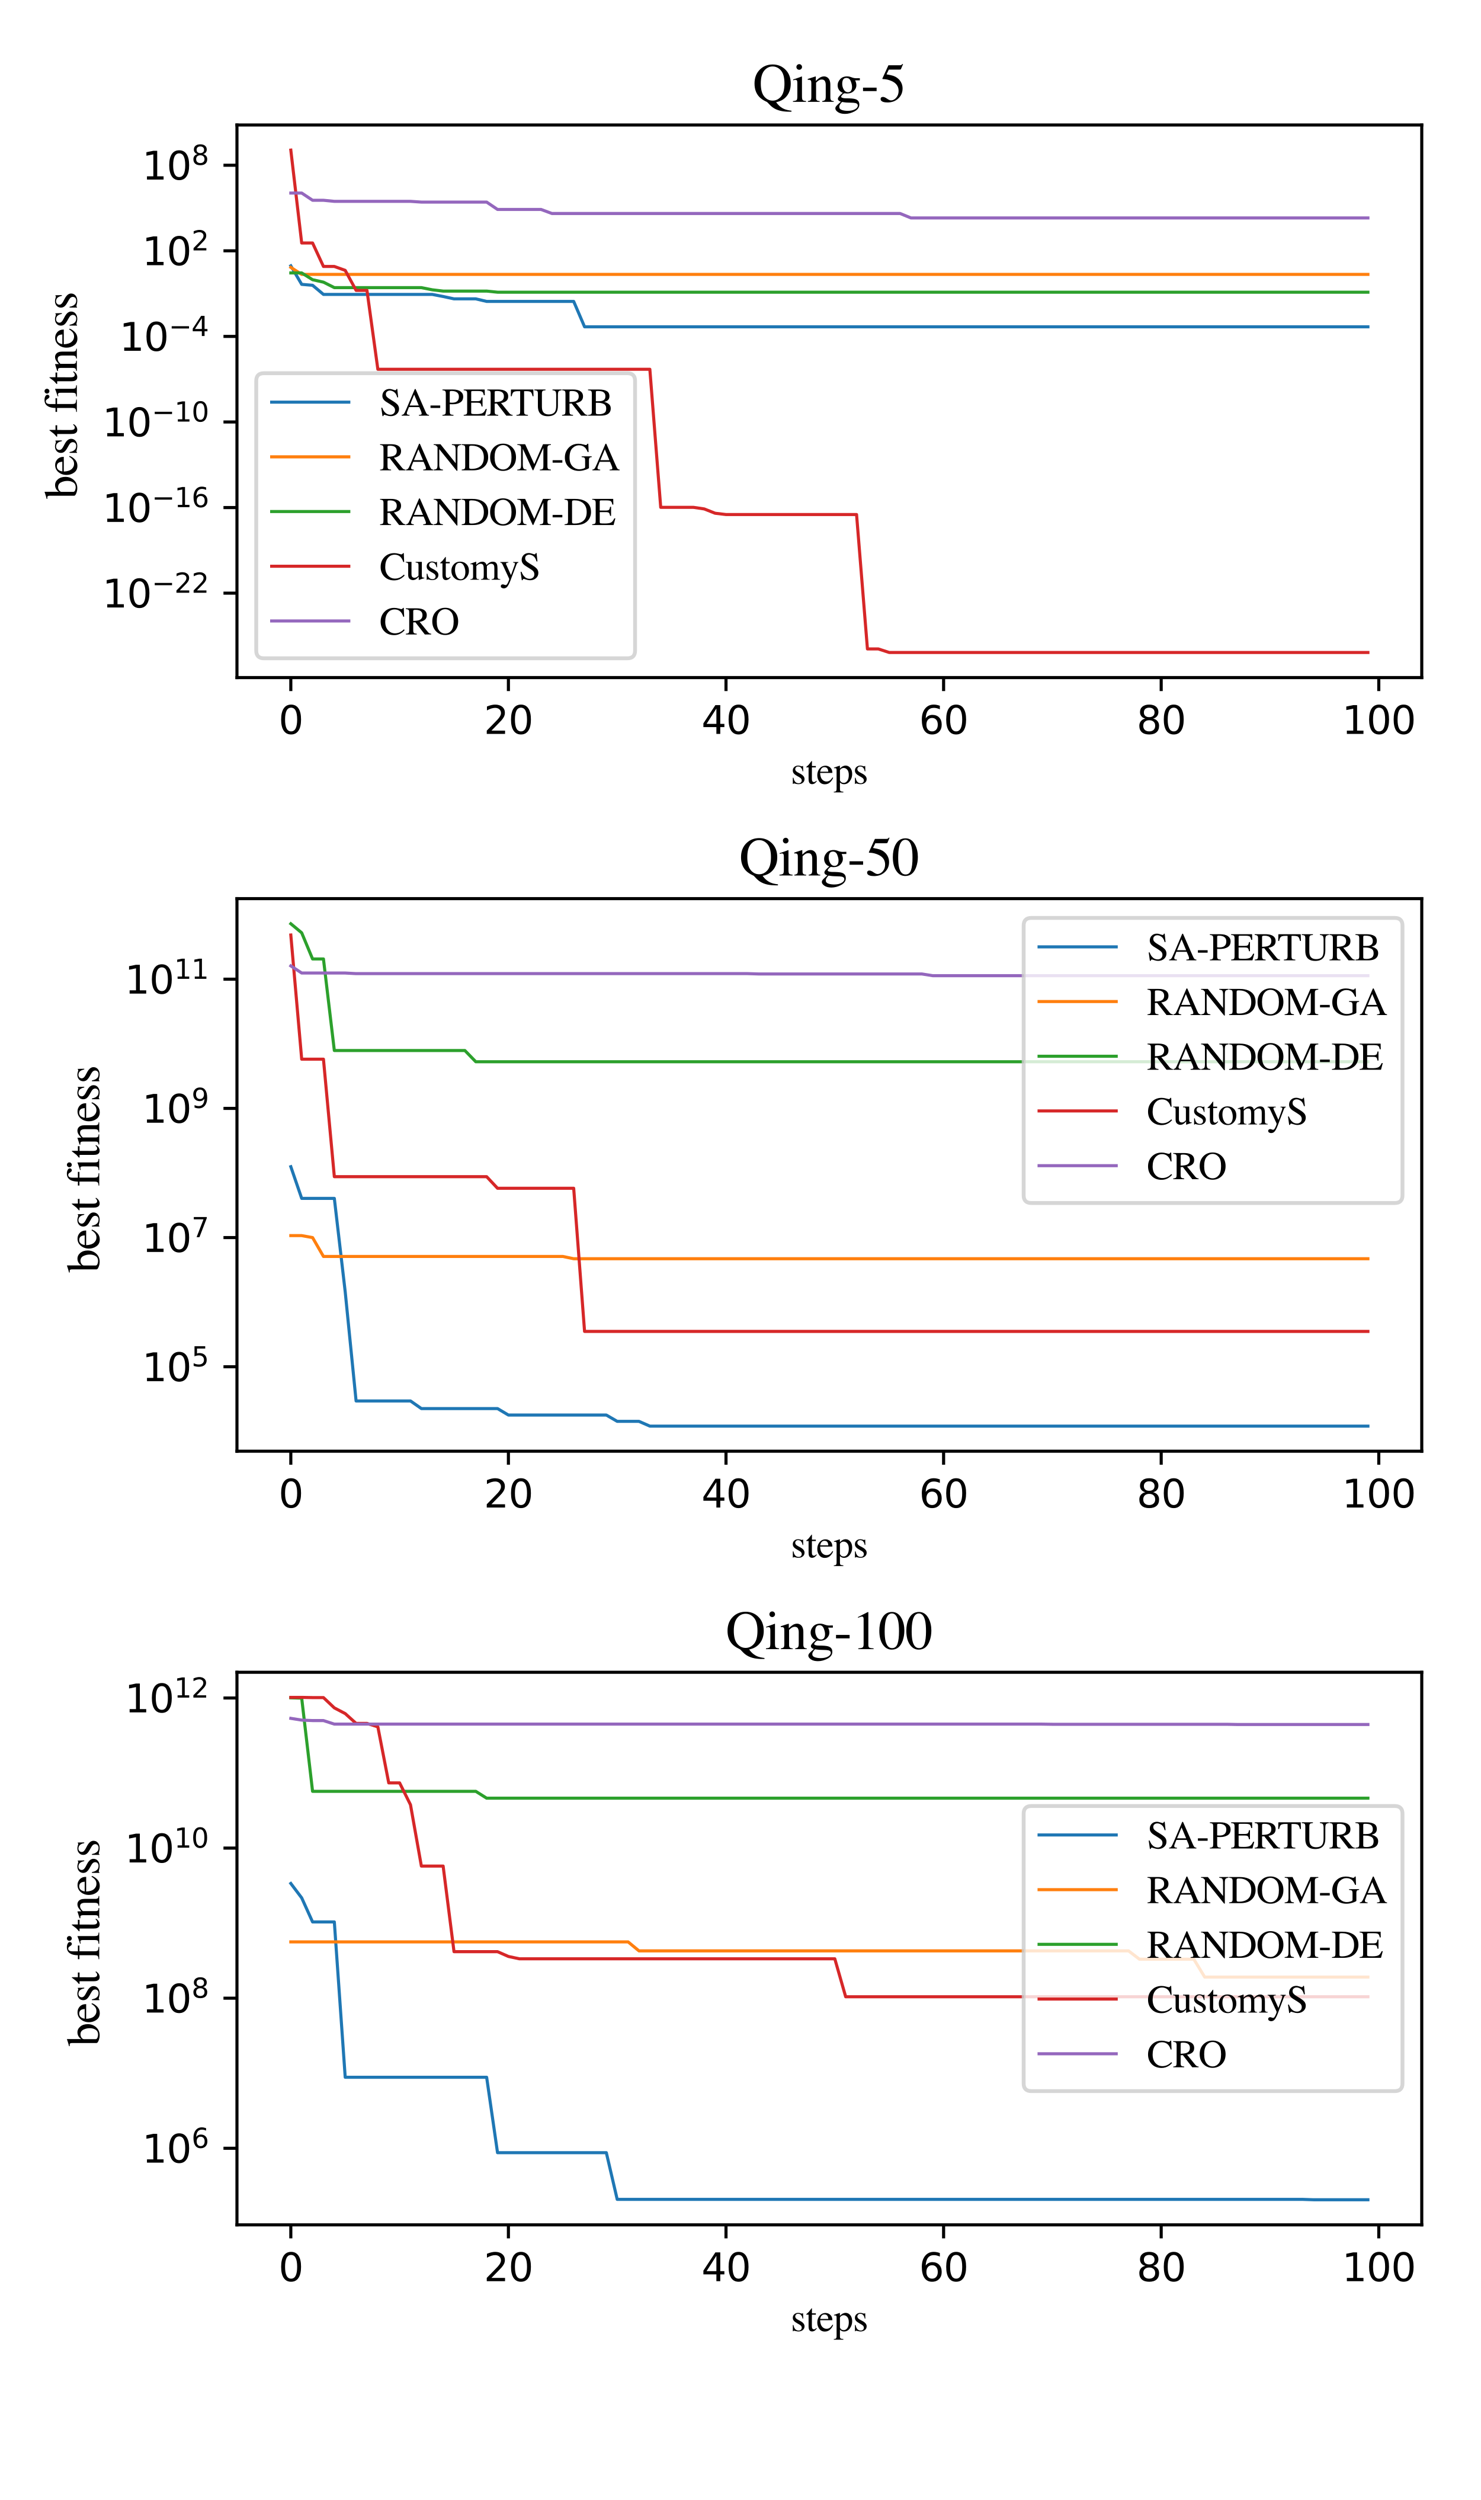 <?xml version="1.0" encoding="utf-8" standalone="no"?>
<!DOCTYPE svg PUBLIC "-//W3C//DTD SVG 1.1//EN"
  "http://www.w3.org/Graphics/SVG/1.1/DTD/svg11.dtd">
<svg height="648pt" version="1.1" viewBox="0 0 384 648" width="384pt" xmlns="http://www.w3.org/2000/svg" xmlns:xlink="http://www.w3.org/1999/xlink">
 <defs>
  <style type="text/css">*{stroke-linecap:butt;stroke-linejoin:round;}</style>
 </defs>
 <g id="figure_1">
  <g id="patch_1">
   <path d="M 0 648 
L 384 648 
L 384 0 
L 0 0 
z
" style="fill:#ffffff;"/>
  </g>
  <g id="axes_1">
   <g id="patch_2">
    <path d="M 61.44 175.642 
L 368.64 175.642 
L 368.64 32.4 
L 61.44 32.4 
z
" style="fill:#ffffff;"/>
   </g>
   <g id="matplotlib.axis_1">
    <g id="xtick_1">
     <g id="line2d_1">
      <defs>
       <path d="M 0 0 
L 0 3.5 
" id="mac377b2914" style="stroke:#000000;stroke-width:0.8;"/>
      </defs>
      <g>
       <use style="stroke:#000000;stroke-width:0.8;" x="75.404" xlink:href="#mac377b2914" y="175.642"/>
      </g>
     </g>
     <g id="text_1">
      <!-- 0 -->
      <g transform="translate(72.222 190.241)scale(0.1 -0.1)">
       <defs>
        <path d="M 2034 4250 
Q 1547 4250 1301 3770 
Q 1056 3291 1056 2328 
Q 1056 1369 1301 889 
Q 1547 409 2034 409 
Q 2525 409 2770 889 
Q 3016 1369 3016 2328 
Q 3016 3291 2770 3770 
Q 2525 4250 2034 4250 
z
M 2034 4750 
Q 2819 4750 3233 4129 
Q 3647 3509 3647 2328 
Q 3647 1150 3233 529 
Q 2819 -91 2034 -91 
Q 1250 -91 836 529 
Q 422 1150 422 2328 
Q 422 3509 836 4129 
Q 1250 4750 2034 4750 
z
" id="DejaVuSans-30" transform="scale(0.016)"/>
       </defs>
       <use xlink:href="#DejaVuSans-30"/>
      </g>
     </g>
    </g>
    <g id="xtick_2">
     <g id="line2d_2">
      <g>
       <use style="stroke:#000000;stroke-width:0.8;" x="131.822" xlink:href="#mac377b2914" y="175.642"/>
      </g>
     </g>
     <g id="text_2">
      <!-- 20 -->
      <g transform="translate(125.46 190.241)scale(0.1 -0.1)">
       <defs>
        <path d="M 1228 531 
L 3431 531 
L 3431 0 
L 469 0 
L 469 531 
Q 828 903 1448 1529 
Q 2069 2156 2228 2338 
Q 2531 2678 2651 2914 
Q 2772 3150 2772 3378 
Q 2772 3750 2511 3984 
Q 2250 4219 1831 4219 
Q 1534 4219 1204 4116 
Q 875 4013 500 3803 
L 500 4441 
Q 881 4594 1212 4672 
Q 1544 4750 1819 4750 
Q 2544 4750 2975 4387 
Q 3406 4025 3406 3419 
Q 3406 3131 3298 2873 
Q 3191 2616 2906 2266 
Q 2828 2175 2409 1742 
Q 1991 1309 1228 531 
z
" id="DejaVuSans-32" transform="scale(0.016)"/>
       </defs>
       <use xlink:href="#DejaVuSans-32"/>
       <use x="63.623" xlink:href="#DejaVuSans-30"/>
      </g>
     </g>
    </g>
    <g id="xtick_3">
     <g id="line2d_3">
      <g>
       <use style="stroke:#000000;stroke-width:0.8;" x="188.241" xlink:href="#mac377b2914" y="175.642"/>
      </g>
     </g>
     <g id="text_3">
      <!-- 40 -->
      <g transform="translate(181.879 190.241)scale(0.1 -0.1)">
       <defs>
        <path d="M 2419 4116 
L 825 1625 
L 2419 1625 
L 2419 4116 
z
M 2253 4666 
L 3047 4666 
L 3047 1625 
L 3713 1625 
L 3713 1100 
L 3047 1100 
L 3047 0 
L 2419 0 
L 2419 1100 
L 313 1100 
L 313 1709 
L 2253 4666 
z
" id="DejaVuSans-34" transform="scale(0.016)"/>
       </defs>
       <use xlink:href="#DejaVuSans-34"/>
       <use x="63.623" xlink:href="#DejaVuSans-30"/>
      </g>
     </g>
    </g>
    <g id="xtick_4">
     <g id="line2d_4">
      <g>
       <use style="stroke:#000000;stroke-width:0.8;" x="244.66" xlink:href="#mac377b2914" y="175.642"/>
      </g>
     </g>
     <g id="text_4">
      <!-- 60 -->
      <g transform="translate(238.297 190.241)scale(0.1 -0.1)">
       <defs>
        <path d="M 2113 2584 
Q 1688 2584 1439 2293 
Q 1191 2003 1191 1497 
Q 1191 994 1439 701 
Q 1688 409 2113 409 
Q 2538 409 2786 701 
Q 3034 994 3034 1497 
Q 3034 2003 2786 2293 
Q 2538 2584 2113 2584 
z
M 3366 4563 
L 3366 3988 
Q 3128 4100 2886 4159 
Q 2644 4219 2406 4219 
Q 1781 4219 1451 3797 
Q 1122 3375 1075 2522 
Q 1259 2794 1537 2939 
Q 1816 3084 2150 3084 
Q 2853 3084 3261 2657 
Q 3669 2231 3669 1497 
Q 3669 778 3244 343 
Q 2819 -91 2113 -91 
Q 1303 -91 875 529 
Q 447 1150 447 2328 
Q 447 3434 972 4092 
Q 1497 4750 2381 4750 
Q 2619 4750 2861 4703 
Q 3103 4656 3366 4563 
z
" id="DejaVuSans-36" transform="scale(0.016)"/>
       </defs>
       <use xlink:href="#DejaVuSans-36"/>
       <use x="63.623" xlink:href="#DejaVuSans-30"/>
      </g>
     </g>
    </g>
    <g id="xtick_5">
     <g id="line2d_5">
      <g>
       <use style="stroke:#000000;stroke-width:0.8;" x="301.079" xlink:href="#mac377b2914" y="175.642"/>
      </g>
     </g>
     <g id="text_5">
      <!-- 80 -->
      <g transform="translate(294.716 190.241)scale(0.1 -0.1)">
       <defs>
        <path d="M 2034 2216 
Q 1584 2216 1326 1975 
Q 1069 1734 1069 1313 
Q 1069 891 1326 650 
Q 1584 409 2034 409 
Q 2484 409 2743 651 
Q 3003 894 3003 1313 
Q 3003 1734 2745 1975 
Q 2488 2216 2034 2216 
z
M 1403 2484 
Q 997 2584 770 2862 
Q 544 3141 544 3541 
Q 544 4100 942 4425 
Q 1341 4750 2034 4750 
Q 2731 4750 3128 4425 
Q 3525 4100 3525 3541 
Q 3525 3141 3298 2862 
Q 3072 2584 2669 2484 
Q 3125 2378 3379 2068 
Q 3634 1759 3634 1313 
Q 3634 634 3220 271 
Q 2806 -91 2034 -91 
Q 1263 -91 848 271 
Q 434 634 434 1313 
Q 434 1759 690 2068 
Q 947 2378 1403 2484 
z
M 1172 3481 
Q 1172 3119 1398 2916 
Q 1625 2713 2034 2713 
Q 2441 2713 2670 2916 
Q 2900 3119 2900 3481 
Q 2900 3844 2670 4047 
Q 2441 4250 2034 4250 
Q 1625 4250 1398 4047 
Q 1172 3844 1172 3481 
z
" id="DejaVuSans-38" transform="scale(0.016)"/>
       </defs>
       <use xlink:href="#DejaVuSans-38"/>
       <use x="63.623" xlink:href="#DejaVuSans-30"/>
      </g>
     </g>
    </g>
    <g id="xtick_6">
     <g id="line2d_6">
      <g>
       <use style="stroke:#000000;stroke-width:0.8;" x="357.497" xlink:href="#mac377b2914" y="175.642"/>
      </g>
     </g>
     <g id="text_6">
      <!-- 100 -->
      <g transform="translate(347.954 190.241)scale(0.1 -0.1)">
       <defs>
        <path d="M 794 531 
L 1825 531 
L 1825 4091 
L 703 3866 
L 703 4441 
L 1819 4666 
L 2450 4666 
L 2450 531 
L 3481 531 
L 3481 0 
L 794 0 
L 794 531 
z
" id="DejaVuSans-31" transform="scale(0.016)"/>
       </defs>
       <use xlink:href="#DejaVuSans-31"/>
       <use x="63.623" xlink:href="#DejaVuSans-30"/>
       <use x="127.246" xlink:href="#DejaVuSans-30"/>
      </g>
     </g>
    </g>
    <g id="text_7">
     <!-- steps -->
     <g transform="translate(205.039 203.176)scale(0.1 -0.1)">
      <defs>
       <path d="M 331 984 
L 434 984 
Q 506 628 628 438 
Q 847 88 1269 88 
Q 1503 88 1639 217 
Q 1775 347 1775 553 
Q 1775 684 1697 806 
Q 1619 928 1422 1044 
L 1072 1244 
Q 688 1450 506 1659 
Q 325 1869 325 2153 
Q 325 2503 575 2728 
Q 825 2953 1203 2953 
Q 1369 2953 1567 2890 
Q 1766 2828 1791 2828 
Q 1847 2828 1872 2843 
Q 1897 2859 1916 2894 
L 1991 2894 
L 2013 2022 
L 1916 2022 
Q 1853 2325 1747 2494 
Q 1553 2806 1188 2806 
Q 969 2806 844 2672 
Q 719 2538 719 2356 
Q 719 2069 1150 1844 
L 1563 1622 
Q 2228 1259 2228 778 
Q 2228 409 1951 175 
Q 1675 -59 1228 -59 
Q 1041 -59 803 3 
Q 566 66 522 66 
Q 484 66 456 39 
Q 428 13 413 -25 
L 331 -25 
L 331 984 
z
M 1247 2953 
L 1247 2953 
z
" id="Times-Roman-73" transform="scale(0.016)"/>
       <path d="M 1628 2881 
L 1628 2656 
L 991 2656 
L 984 856 
Q 984 619 1025 497 
Q 1100 281 1319 281 
Q 1431 281 1514 334 
Q 1597 388 1703 503 
L 1784 434 
L 1716 341 
Q 1553 122 1372 31 
Q 1191 -59 1022 -59 
Q 653 -59 522 269 
Q 450 447 450 763 
L 450 2656 
L 109 2656 
Q 94 2666 86 2675 
Q 78 2684 78 2700 
Q 78 2731 92 2748 
Q 106 2766 181 2828 
Q 397 3006 492 3117 
Q 588 3228 941 3703 
Q 981 3703 989 3697 
Q 997 3691 997 3650 
L 997 2881 
L 1628 2881 
z
" id="Times-Roman-74" transform="scale(0.016)"/>
       <path d="M 1466 2931 
Q 1906 2931 2237 2626 
Q 2569 2322 2569 1763 
L 584 1763 
Q 616 1038 912 706 
Q 1209 375 1616 375 
Q 1944 375 2169 547 
Q 2394 719 2584 1034 
L 2694 997 
Q 2566 600 2214 262 
Q 1863 -75 1353 -75 
Q 766 -75 445 369 
Q 125 813 125 1391 
Q 125 2019 497 2475 
Q 869 2931 1466 2931 
z
M 1284 2703 
Q 928 2703 741 2388 
Q 641 2219 597 1963 
L 1916 1963 
Q 1881 2275 1797 2428 
Q 1644 2703 1284 2703 
z
M 1425 2931 
L 1425 2931 
z
" id="Times-Roman-65" transform="scale(0.016)"/>
       <path d="M 1022 575 
Q 1103 363 1264 258 
Q 1425 153 1644 153 
Q 1981 153 2220 489 
Q 2459 825 2459 1425 
Q 2459 2000 2211 2284 
Q 1963 2569 1634 2569 
Q 1403 2569 1212 2426 
Q 1022 2284 1022 2147 
L 1022 575 
z
M 28 -1291 
Q 322 -1272 401 -1165 
Q 481 -1059 481 -831 
L 481 2169 
Q 481 2406 423 2473 
Q 366 2541 206 2541 
Q 172 2541 142 2537 
Q 113 2534 56 2525 
L 56 2628 
L 353 2725 
Q 369 2728 981 2941 
Q 997 2941 1005 2927 
Q 1013 2913 1013 2894 
L 1013 2472 
Q 1219 2678 1375 2778 
Q 1656 2953 1953 2953 
Q 2384 2953 2695 2586 
Q 3006 2219 3006 1581 
Q 3006 956 2632 446 
Q 2259 -63 1694 -63 
Q 1519 -63 1391 -19 
Q 1191 47 1022 222 
L 1022 -800 
Q 1022 -1116 1125 -1187 
Q 1228 -1259 1575 -1284 
L 1575 -1394 
L 28 -1394 
L 28 -1291 
z
" id="Times-Roman-70" transform="scale(0.016)"/>
      </defs>
      <use xlink:href="#Times-Roman-73"/>
      <use x="38.916" xlink:href="#Times-Roman-74"/>
      <use x="66.699" xlink:href="#Times-Roman-65"/>
      <use x="111.084" xlink:href="#Times-Roman-70"/>
      <use x="161.084" xlink:href="#Times-Roman-73"/>
     </g>
    </g>
   </g>
   <g id="matplotlib.axis_2">
    <g id="ytick_1">
     <g id="line2d_7">
      <defs>
       <path d="M 0 0 
L -3.5 0 
" id="m1e9eaa2fb0" style="stroke:#000000;stroke-width:0.8;"/>
      </defs>
      <g>
       <use style="stroke:#000000;stroke-width:0.8;" x="61.44" xlink:href="#m1e9eaa2fb0" y="153.752"/>
      </g>
     </g>
     <g id="text_8">
      <!-- $\mathdefault{10^{-22}}$ -->
      <g transform="translate(26.54 157.551)scale(0.1 -0.1)">
       <defs>
        <path d="M 678 2272 
L 4684 2272 
L 4684 1741 
L 678 1741 
L 678 2272 
z
" id="DejaVuSans-2212" transform="scale(0.016)"/>
       </defs>
       <use transform="translate(0 0.766)" xlink:href="#DejaVuSans-31"/>
       <use transform="translate(63.623 0.766)" xlink:href="#DejaVuSans-30"/>
       <use transform="translate(128.203 39.047)scale(0.7)" xlink:href="#DejaVuSans-2212"/>
       <use transform="translate(186.855 39.047)scale(0.7)" xlink:href="#DejaVuSans-32"/>
       <use transform="translate(231.392 39.047)scale(0.7)" xlink:href="#DejaVuSans-32"/>
      </g>
     </g>
    </g>
    <g id="ytick_2">
     <g id="line2d_8">
      <g>
       <use style="stroke:#000000;stroke-width:0.8;" x="61.44" xlink:href="#m1e9eaa2fb0" y="131.568"/>
      </g>
     </g>
     <g id="text_9">
      <!-- $\mathdefault{10^{-16}}$ -->
      <g transform="translate(26.54 135.368)scale(0.1 -0.1)">
       <use transform="translate(0 0.766)" xlink:href="#DejaVuSans-31"/>
       <use transform="translate(63.623 0.766)" xlink:href="#DejaVuSans-30"/>
       <use transform="translate(128.203 39.047)scale(0.7)" xlink:href="#DejaVuSans-2212"/>
       <use transform="translate(186.855 39.047)scale(0.7)" xlink:href="#DejaVuSans-31"/>
       <use transform="translate(231.392 39.047)scale(0.7)" xlink:href="#DejaVuSans-36"/>
      </g>
     </g>
    </g>
    <g id="ytick_3">
     <g id="line2d_9">
      <g>
       <use style="stroke:#000000;stroke-width:0.8;" x="61.44" xlink:href="#m1e9eaa2fb0" y="109.385"/>
      </g>
     </g>
     <g id="text_10">
      <!-- $\mathdefault{10^{-10}}$ -->
      <g transform="translate(26.54 113.184)scale(0.1 -0.1)">
       <use transform="translate(0 0.766)" xlink:href="#DejaVuSans-31"/>
       <use transform="translate(63.623 0.766)" xlink:href="#DejaVuSans-30"/>
       <use transform="translate(128.203 39.047)scale(0.7)" xlink:href="#DejaVuSans-2212"/>
       <use transform="translate(186.855 39.047)scale(0.7)" xlink:href="#DejaVuSans-31"/>
       <use transform="translate(231.392 39.047)scale(0.7)" xlink:href="#DejaVuSans-30"/>
      </g>
     </g>
    </g>
    <g id="ytick_4">
     <g id="line2d_10">
      <g>
       <use style="stroke:#000000;stroke-width:0.8;" x="61.44" xlink:href="#m1e9eaa2fb0" y="87.201"/>
      </g>
     </g>
     <g id="text_11">
      <!-- $\mathdefault{10^{-4}}$ -->
      <g transform="translate(30.94 91)scale(0.1 -0.1)">
       <use transform="translate(0 0.684)" xlink:href="#DejaVuSans-31"/>
       <use transform="translate(63.623 0.684)" xlink:href="#DejaVuSans-30"/>
       <use transform="translate(128.203 38.966)scale(0.7)" xlink:href="#DejaVuSans-2212"/>
       <use transform="translate(186.855 38.966)scale(0.7)" xlink:href="#DejaVuSans-34"/>
      </g>
     </g>
    </g>
    <g id="ytick_5">
     <g id="line2d_11">
      <g>
       <use style="stroke:#000000;stroke-width:0.8;" x="61.44" xlink:href="#m1e9eaa2fb0" y="65.017"/>
      </g>
     </g>
     <g id="text_12">
      <!-- $\mathdefault{10^{2}}$ -->
      <g transform="translate(36.84 68.816)scale(0.1 -0.1)">
       <use transform="translate(0 0.766)" xlink:href="#DejaVuSans-31"/>
       <use transform="translate(63.623 0.766)" xlink:href="#DejaVuSans-30"/>
       <use transform="translate(128.203 39.047)scale(0.7)" xlink:href="#DejaVuSans-32"/>
      </g>
     </g>
    </g>
    <g id="ytick_6">
     <g id="line2d_12">
      <g>
       <use style="stroke:#000000;stroke-width:0.8;" x="61.44" xlink:href="#m1e9eaa2fb0" y="42.833"/>
      </g>
     </g>
     <g id="text_13">
      <!-- $\mathdefault{10^{8}}$ -->
      <g transform="translate(36.84 46.632)scale(0.1 -0.1)">
       <use transform="translate(0 0.766)" xlink:href="#DejaVuSans-31"/>
       <use transform="translate(63.623 0.766)" xlink:href="#DejaVuSans-30"/>
       <use transform="translate(128.203 39.047)scale(0.7)" xlink:href="#DejaVuSans-38"/>
      </g>
     </g>
    </g>
    <g id="text_14">
     <!--  best fitness -->
     <g transform="translate(19.926 132.352)rotate(-90)scale(0.12 -0.12)">
      <defs>
       <path id="Times-Roman-20" transform="scale(0.016)"/>
       <path d="M 22 3975 
L 22 4081 
Q 378 4163 662 4263 
Q 947 4363 969 4363 
Q 975 4344 975 4325 
L 975 2422 
Q 1056 2572 1219 2706 
Q 1506 2941 1881 2941 
Q 2341 2941 2666 2553 
Q 2991 2166 2991 1547 
Q 2991 884 2569 412 
Q 2147 -59 1459 -59 
Q 1113 -59 778 78 
Q 444 216 444 353 
L 444 3656 
Q 444 3838 394 3914 
Q 344 3991 163 3991 
L 22 3975 
z
M 963 456 
Q 991 294 1206 223 
Q 1422 153 1584 153 
Q 2022 153 2233 481 
Q 2444 809 2444 1275 
Q 2444 1741 2247 2136 
Q 2050 2531 1609 2531 
Q 1388 2531 1175 2395 
Q 963 2259 963 2050 
L 963 456 
z
" id="Times-Roman-62" transform="scale(0.016)"/>
       <path d="M 125 88 
Q 456 103 561 211 
Q 666 319 666 666 
L 666 2672 
L 131 2672 
L 131 2881 
L 666 2881 
Q 666 3375 800 3716 
Q 1056 4369 1741 4369 
Q 2016 4369 2233 4259 
Q 2450 4150 2450 3966 
Q 2450 3863 2375 3781 
Q 2300 3700 2194 3700 
Q 2103 3700 2037 3754 
Q 1972 3809 1881 3947 
L 1828 4028 
Q 1784 4094 1725 4139 
Q 1666 4184 1559 4184 
Q 1322 4184 1238 3950 
Q 1191 3825 1191 3622 
L 1191 2881 
L 1975 2881 
L 1975 2672 
L 1197 2672 
L 1197 666 
Q 1197 313 1292 214 
Q 1388 116 1791 88 
L 1791 0 
L 125 0 
L 125 88 
z
" id="Times-Roman-66" transform="scale(0.016)"/>
       <path d="M 525 4034 
Q 525 4169 619 4266 
Q 713 4363 850 4363 
Q 984 4363 1079 4267 
Q 1175 4172 1175 4034 
Q 1175 3900 1079 3804 
Q 984 3709 850 3709 
Q 713 3709 619 3804 
Q 525 3900 525 4034 
z
M 125 88 
Q 459 119 546 201 
Q 634 284 634 650 
L 634 2141 
Q 634 2344 606 2422 
Q 559 2550 409 2550 
Q 375 2550 342 2544 
Q 309 2538 153 2494 
L 153 2591 
L 288 2634 
Q 834 2813 1050 2903 
Q 1138 2941 1163 2941 
Q 1169 2919 1169 2894 
L 1169 650 
Q 1169 294 1255 203 
Q 1341 113 1644 88 
L 1644 0 
L 125 0 
L 125 88 
z
" id="Times-Roman-69" transform="scale(0.016)"/>
       <path d="M 116 88 
Q 338 116 427 198 
Q 516 281 516 569 
L 516 2153 
Q 516 2353 478 2434 
Q 419 2553 234 2553 
Q 206 2553 176 2550 
Q 147 2547 103 2541 
L 103 2650 
Q 231 2688 709 2844 
L 1003 2941 
Q 1025 2941 1029 2925 
Q 1034 2909 1034 2881 
L 1034 2422 
Q 1322 2691 1484 2791 
Q 1728 2944 1991 2944 
Q 2203 2944 2378 2822 
Q 2716 2584 2716 1975 
L 2716 516 
Q 2716 291 2806 191 
Q 2897 91 3109 88 
L 3109 0 
L 1775 0 
L 1775 88 
Q 2003 119 2093 214 
Q 2184 309 2184 628 
L 2184 1963 
Q 2184 2231 2084 2407 
Q 1984 2584 1716 2584 
Q 1531 2584 1341 2459 
Q 1234 2388 1066 2222 
L 1066 472 
Q 1066 247 1166 170 
Q 1266 94 1481 88 
L 1481 0 
L 116 0 
L 116 88 
z
M 1603 2944 
L 1603 2944 
z
" id="Times-Roman-6e" transform="scale(0.016)"/>
      </defs>
      <use xlink:href="#Times-Roman-20"/>
      <use x="25" xlink:href="#Times-Roman-62"/>
      <use x="75" xlink:href="#Times-Roman-65"/>
      <use x="119.385" xlink:href="#Times-Roman-73"/>
      <use x="158.301" xlink:href="#Times-Roman-74"/>
      <use x="186.084" xlink:href="#Times-Roman-20"/>
      <use x="211.084" xlink:href="#Times-Roman-66"/>
      <use x="244.385" xlink:href="#Times-Roman-69"/>
      <use x="272.168" xlink:href="#Times-Roman-74"/>
      <use x="299.951" xlink:href="#Times-Roman-6e"/>
      <use x="349.951" xlink:href="#Times-Roman-65"/>
      <use x="394.336" xlink:href="#Times-Roman-73"/>
      <use x="433.252" xlink:href="#Times-Roman-73"/>
     </g>
    </g>
   </g>
   <g id="line2d_13">
    <path clip-path="url(#p2fbdbc878d)" d="M 75.404 68.909 
L 78.225 73.711 
L 81.046 73.95 
L 83.866 76.317 
L 86.687 76.317 
L 89.508 76.317 
L 92.329 76.317 
L 95.15 76.317 
L 97.971 76.317 
L 100.792 76.317 
L 103.613 76.317 
L 106.434 76.317 
L 109.255 76.317 
L 112.076 76.317 
L 114.897 76.858 
L 117.718 77.468 
L 120.539 77.468 
L 123.36 77.468 
L 126.18 78.132 
L 129.001 78.132 
L 131.822 78.132 
L 134.643 78.132 
L 137.464 78.132 
L 140.285 78.132 
L 143.106 78.132 
L 145.927 78.132 
L 148.748 78.132 
L 151.569 84.712 
L 154.39 84.712 
L 157.211 84.712 
L 160.032 84.712 
L 162.853 84.712 
L 165.674 84.712 
L 168.495 84.712 
L 171.315 84.712 
L 174.136 84.712 
L 176.957 84.712 
L 179.778 84.712 
L 182.599 84.712 
L 185.42 84.712 
L 188.241 84.712 
L 191.062 84.712 
L 193.883 84.712 
L 196.704 84.712 
L 199.525 84.712 
L 202.346 84.712 
L 205.167 84.712 
L 207.988 84.712 
L 210.809 84.712 
L 213.63 84.712 
L 216.45 84.712 
L 219.271 84.712 
L 222.092 84.712 
L 224.913 84.712 
L 227.734 84.712 
L 230.555 84.712 
L 233.376 84.712 
L 236.197 84.712 
L 239.018 84.712 
L 241.839 84.712 
L 244.66 84.712 
L 247.481 84.712 
L 250.302 84.712 
L 253.123 84.712 
L 255.944 84.712 
L 258.765 84.712 
L 261.585 84.712 
L 264.406 84.712 
L 267.227 84.712 
L 270.048 84.712 
L 272.869 84.712 
L 275.69 84.712 
L 278.511 84.712 
L 281.332 84.712 
L 284.153 84.712 
L 286.974 84.712 
L 289.795 84.712 
L 292.616 84.712 
L 295.437 84.712 
L 298.258 84.712 
L 301.079 84.712 
L 303.9 84.712 
L 306.72 84.712 
L 309.541 84.712 
L 312.362 84.712 
L 315.183 84.712 
L 318.004 84.712 
L 320.825 84.712 
L 323.646 84.712 
L 326.467 84.712 
L 329.288 84.712 
L 332.109 84.712 
L 334.93 84.712 
L 337.751 84.712 
L 340.572 84.712 
L 343.393 84.712 
L 346.214 84.712 
L 349.034 84.712 
L 351.855 84.712 
L 354.676 84.712 
" style="fill:none;stroke:#1f77b4;stroke-linecap:square;stroke-width:0.8;"/>
   </g>
   <g id="line2d_14">
    <path clip-path="url(#p2fbdbc878d)" d="M 75.404 69.311 
L 78.225 71.131 
L 81.046 71.131 
L 83.866 71.131 
L 86.687 71.131 
L 89.508 71.131 
L 92.329 71.131 
L 95.15 71.131 
L 97.971 71.131 
L 100.792 71.131 
L 103.613 71.131 
L 106.434 71.131 
L 109.255 71.131 
L 112.076 71.131 
L 114.897 71.131 
L 117.718 71.131 
L 120.539 71.131 
L 123.36 71.131 
L 126.18 71.131 
L 129.001 71.131 
L 131.822 71.131 
L 134.643 71.131 
L 137.464 71.131 
L 140.285 71.131 
L 143.106 71.131 
L 145.927 71.131 
L 148.748 71.131 
L 151.569 71.131 
L 154.39 71.131 
L 157.211 71.131 
L 160.032 71.131 
L 162.853 71.131 
L 165.674 71.131 
L 168.495 71.131 
L 171.315 71.131 
L 174.136 71.131 
L 176.957 71.131 
L 179.778 71.131 
L 182.599 71.131 
L 185.42 71.131 
L 188.241 71.131 
L 191.062 71.131 
L 193.883 71.131 
L 196.704 71.131 
L 199.525 71.131 
L 202.346 71.131 
L 205.167 71.131 
L 207.988 71.131 
L 210.809 71.131 
L 213.63 71.131 
L 216.45 71.131 
L 219.271 71.131 
L 222.092 71.131 
L 224.913 71.131 
L 227.734 71.131 
L 230.555 71.131 
L 233.376 71.131 
L 236.197 71.131 
L 239.018 71.131 
L 241.839 71.131 
L 244.66 71.131 
L 247.481 71.131 
L 250.302 71.131 
L 253.123 71.131 
L 255.944 71.131 
L 258.765 71.131 
L 261.585 71.131 
L 264.406 71.131 
L 267.227 71.131 
L 270.048 71.131 
L 272.869 71.131 
L 275.69 71.131 
L 278.511 71.131 
L 281.332 71.131 
L 284.153 71.131 
L 286.974 71.131 
L 289.795 71.131 
L 292.616 71.131 
L 295.437 71.131 
L 298.258 71.131 
L 301.079 71.131 
L 303.9 71.131 
L 306.72 71.131 
L 309.541 71.131 
L 312.362 71.131 
L 315.183 71.131 
L 318.004 71.131 
L 320.825 71.131 
L 323.646 71.131 
L 326.467 71.131 
L 329.288 71.131 
L 332.109 71.131 
L 334.93 71.131 
L 337.751 71.131 
L 340.572 71.131 
L 343.393 71.131 
L 346.214 71.131 
L 349.034 71.131 
L 351.855 71.131 
L 354.676 71.131 
" style="fill:none;stroke:#ff7f0e;stroke-linecap:square;stroke-width:0.8;"/>
   </g>
   <g id="line2d_15">
    <path clip-path="url(#p2fbdbc878d)" d="M 75.404 70.747 
L 78.225 70.747 
L 81.046 72.507 
L 83.866 73.139 
L 86.687 74.558 
L 89.508 74.558 
L 92.329 74.558 
L 95.15 74.558 
L 97.971 74.558 
L 100.792 74.558 
L 103.613 74.558 
L 106.434 74.558 
L 109.255 74.558 
L 112.076 75.122 
L 114.897 75.455 
L 117.718 75.455 
L 120.539 75.455 
L 123.36 75.455 
L 126.18 75.455 
L 129.001 75.741 
L 131.822 75.741 
L 134.643 75.741 
L 137.464 75.741 
L 140.285 75.741 
L 143.106 75.741 
L 145.927 75.741 
L 148.748 75.741 
L 151.569 75.741 
L 154.39 75.741 
L 157.211 75.741 
L 160.032 75.741 
L 162.853 75.741 
L 165.674 75.741 
L 168.495 75.741 
L 171.315 75.741 
L 174.136 75.741 
L 176.957 75.741 
L 179.778 75.741 
L 182.599 75.741 
L 185.42 75.741 
L 188.241 75.741 
L 191.062 75.741 
L 193.883 75.741 
L 196.704 75.741 
L 199.525 75.741 
L 202.346 75.741 
L 205.167 75.741 
L 207.988 75.741 
L 210.809 75.741 
L 213.63 75.741 
L 216.45 75.741 
L 219.271 75.741 
L 222.092 75.741 
L 224.913 75.741 
L 227.734 75.741 
L 230.555 75.741 
L 233.376 75.741 
L 236.197 75.741 
L 239.018 75.741 
L 241.839 75.741 
L 244.66 75.741 
L 247.481 75.741 
L 250.302 75.741 
L 253.123 75.741 
L 255.944 75.741 
L 258.765 75.741 
L 261.585 75.741 
L 264.406 75.741 
L 267.227 75.741 
L 270.048 75.741 
L 272.869 75.741 
L 275.69 75.741 
L 278.511 75.741 
L 281.332 75.741 
L 284.153 75.741 
L 286.974 75.741 
L 289.795 75.741 
L 292.616 75.741 
L 295.437 75.741 
L 298.258 75.741 
L 301.079 75.741 
L 303.9 75.741 
L 306.72 75.741 
L 309.541 75.741 
L 312.362 75.741 
L 315.183 75.741 
L 318.004 75.741 
L 320.825 75.741 
L 323.646 75.741 
L 326.467 75.741 
L 329.288 75.741 
L 332.109 75.741 
L 334.93 75.741 
L 337.751 75.741 
L 340.572 75.741 
L 343.393 75.741 
L 346.214 75.741 
L 349.034 75.741 
L 351.855 75.741 
L 354.676 75.741 
" style="fill:none;stroke:#2ca02c;stroke-linecap:square;stroke-width:0.8;"/>
   </g>
   <g id="line2d_16">
    <path clip-path="url(#p2fbdbc878d)" d="M 75.404 38.911 
L 78.225 62.99 
L 81.046 62.99 
L 83.866 69.072 
L 86.687 69.072 
L 89.508 70.082 
L 92.329 75.271 
L 95.15 75.271 
L 97.971 95.723 
L 100.792 95.723 
L 103.613 95.723 
L 106.434 95.723 
L 109.255 95.723 
L 112.076 95.723 
L 114.897 95.723 
L 117.718 95.723 
L 120.539 95.723 
L 123.36 95.723 
L 126.18 95.723 
L 129.001 95.723 
L 131.822 95.723 
L 134.643 95.723 
L 137.464 95.723 
L 140.285 95.723 
L 143.106 95.723 
L 145.927 95.723 
L 148.748 95.723 
L 151.569 95.723 
L 154.39 95.723 
L 157.211 95.723 
L 160.032 95.723 
L 162.853 95.723 
L 165.674 95.723 
L 168.495 95.723 
L 171.315 131.509 
L 174.136 131.509 
L 176.957 131.509 
L 179.778 131.509 
L 182.599 131.925 
L 185.42 133.04 
L 188.241 133.377 
L 191.062 133.377 
L 193.883 133.377 
L 196.704 133.377 
L 199.525 133.377 
L 202.346 133.377 
L 205.167 133.377 
L 207.988 133.377 
L 210.809 133.377 
L 213.63 133.377 
L 216.45 133.377 
L 219.271 133.377 
L 222.092 133.377 
L 224.913 168.214 
L 227.734 168.214 
L 230.555 169.131 
L 233.376 169.131 
L 236.197 169.131 
L 239.018 169.131 
L 241.839 169.131 
L 244.66 169.131 
L 247.481 169.131 
L 250.302 169.131 
L 253.123 169.131 
L 255.944 169.131 
L 258.765 169.131 
L 261.585 169.131 
L 264.406 169.131 
L 267.227 169.131 
L 270.048 169.131 
L 272.869 169.131 
L 275.69 169.131 
L 278.511 169.131 
L 281.332 169.131 
L 284.153 169.131 
L 286.974 169.131 
L 289.795 169.131 
L 292.616 169.131 
L 295.437 169.131 
L 298.258 169.131 
L 301.079 169.131 
L 303.9 169.131 
L 306.72 169.131 
L 309.541 169.131 
L 312.362 169.131 
L 315.183 169.131 
L 318.004 169.131 
L 320.825 169.131 
L 323.646 169.131 
L 326.467 169.131 
L 329.288 169.131 
L 332.109 169.131 
L 334.93 169.131 
L 337.751 169.131 
L 340.572 169.131 
L 343.393 169.131 
L 346.214 169.131 
L 349.034 169.131 
L 351.855 169.131 
L 354.676 169.131 
" style="fill:none;stroke:#d62728;stroke-linecap:square;stroke-width:0.8;"/>
   </g>
   <g id="line2d_17">
    <path clip-path="url(#p2fbdbc878d)" d="M 75.404 50.039 
L 78.225 50.039 
L 81.046 51.915 
L 83.866 51.915 
L 86.687 52.194 
L 89.508 52.194 
L 92.329 52.194 
L 95.15 52.194 
L 97.971 52.194 
L 100.792 52.194 
L 103.613 52.194 
L 106.434 52.194 
L 109.255 52.385 
L 112.076 52.385 
L 114.897 52.385 
L 117.718 52.385 
L 120.539 52.385 
L 123.36 52.385 
L 126.18 52.385 
L 129.001 54.292 
L 131.822 54.292 
L 134.643 54.292 
L 137.464 54.292 
L 140.285 54.292 
L 143.106 55.342 
L 145.927 55.342 
L 148.748 55.342 
L 151.569 55.342 
L 154.39 55.342 
L 157.211 55.342 
L 160.032 55.342 
L 162.853 55.342 
L 165.674 55.342 
L 168.495 55.342 
L 171.315 55.342 
L 174.136 55.342 
L 176.957 55.342 
L 179.778 55.342 
L 182.599 55.342 
L 185.42 55.342 
L 188.241 55.342 
L 191.062 55.342 
L 193.883 55.342 
L 196.704 55.342 
L 199.525 55.342 
L 202.346 55.342 
L 205.167 55.342 
L 207.988 55.342 
L 210.809 55.342 
L 213.63 55.342 
L 216.45 55.342 
L 219.271 55.342 
L 222.092 55.342 
L 224.913 55.342 
L 227.734 55.342 
L 230.555 55.342 
L 233.376 55.342 
L 236.197 56.493 
L 239.018 56.493 
L 241.839 56.493 
L 244.66 56.493 
L 247.481 56.493 
L 250.302 56.493 
L 253.123 56.493 
L 255.944 56.493 
L 258.765 56.493 
L 261.585 56.493 
L 264.406 56.493 
L 267.227 56.493 
L 270.048 56.493 
L 272.869 56.493 
L 275.69 56.493 
L 278.511 56.493 
L 281.332 56.493 
L 284.153 56.493 
L 286.974 56.493 
L 289.795 56.493 
L 292.616 56.493 
L 295.437 56.493 
L 298.258 56.493 
L 301.079 56.493 
L 303.9 56.493 
L 306.72 56.493 
L 309.541 56.493 
L 312.362 56.493 
L 315.183 56.493 
L 318.004 56.493 
L 320.825 56.493 
L 323.646 56.493 
L 326.467 56.493 
L 329.288 56.493 
L 332.109 56.493 
L 334.93 56.493 
L 337.751 56.493 
L 340.572 56.493 
L 343.393 56.493 
L 346.214 56.493 
L 349.034 56.493 
L 351.855 56.493 
L 354.676 56.493 
" style="fill:none;stroke:#9467bd;stroke-linecap:square;stroke-width:0.8;"/>
   </g>
   <g id="patch_3">
    <path d="M 61.44 175.642 
L 61.44 32.4 
" style="fill:none;stroke:#000000;stroke-linecap:square;stroke-linejoin:miter;stroke-width:0.8;"/>
   </g>
   <g id="patch_4">
    <path d="M 368.64 175.642 
L 368.64 32.4 
" style="fill:none;stroke:#000000;stroke-linecap:square;stroke-linejoin:miter;stroke-width:0.8;"/>
   </g>
   <g id="patch_5">
    <path d="M 61.44 175.642 
L 368.64 175.642 
" style="fill:none;stroke:#000000;stroke-linecap:square;stroke-linejoin:miter;stroke-width:0.8;"/>
   </g>
   <g id="patch_6">
    <path d="M 61.44 32.4 
L 368.64 32.4 
" style="fill:none;stroke:#000000;stroke-linecap:square;stroke-linejoin:miter;stroke-width:0.8;"/>
   </g>
   <g id="text_15">
    <!-- Qing-5 -->
    <g transform="translate(195.209 26.4)scale(0.14 -0.14)">
     <defs>
      <path d="M 916 2116 
Q 916 1106 1312 623 
Q 1709 141 2288 141 
Q 2853 141 3254 611 
Q 3656 1081 3656 2116 
Q 3656 3163 3250 3628 
Q 2844 4094 2288 4094 
Q 1713 4094 1314 3611 
Q 916 3128 916 2116 
z
M 191 2116 
Q 191 3141 834 3759 
Q 1425 4325 2288 4325 
Q 3138 4325 3731 3766 
Q 4384 3150 4384 2116 
Q 4384 1297 3969 731 
Q 3519 122 2694 -38 
Q 3081 -597 3631 -831 
Q 3941 -963 4466 -1025 
L 4466 -1141 
L 4203 -1141 
Q 3684 -1141 3282 -1056 
Q 2881 -972 2553 -800 
Q 2225 -631 1945 -331 
Q 1666 -31 1634 -16 
L 1553 22 
Q 1022 269 731 584 
Q 191 1169 191 2116 
z
" id="Times-Roman-51" transform="scale(0.016)"/>
      <path d="M 628 -578 
Q 628 -841 923 -941 
Q 1219 -1041 1600 -1041 
Q 2119 -1041 2444 -861 
Q 2769 -681 2769 -419 
Q 2769 -209 2506 -141 
Q 2344 -100 1891 -94 
Q 1775 -91 1647 -86 
Q 1519 -81 1413 -75 
Q 1344 -72 1191 -50 
Q 1038 -28 963 -13 
Q 925 -13 778 -209 
Q 628 -409 628 -578 
z
M 1034 1050 
Q 750 1144 592 1384 
Q 434 1625 434 1925 
Q 434 2291 725 2619 
Q 1016 2947 1547 2947 
Q 1775 2947 2050 2839 
Q 2325 2731 2578 2731 
Q 2644 2731 2776 2736 
Q 2909 2741 2969 2741 
L 3006 2741 
L 3006 2488 
L 2466 2488 
Q 2522 2356 2553 2259 
Q 2606 2078 2606 1916 
Q 2606 1559 2311 1261 
Q 2016 963 1516 963 
Q 1438 963 1234 991 
Q 1144 991 995 837 
Q 847 684 847 588 
Q 847 488 1066 441 
Q 1209 409 1384 409 
Q 2188 409 2475 319 
Q 2947 172 2947 -313 
Q 2947 -806 2395 -1100 
Q 1844 -1394 1281 -1394 
Q 769 -1394 469 -1186 
Q 169 -978 169 -750 
Q 169 -638 248 -530 
Q 328 -422 563 -209 
L 769 -25 
L 806 13 
Q 663 69 591 122 
Q 466 219 466 344 
Q 466 459 573 598 
Q 681 738 1034 1050 
z
M 1628 1113 
Q 1800 1113 1916 1206 
Q 2103 1356 2103 1728 
Q 2103 2025 1951 2397 
Q 1800 2769 1447 2769 
Q 1141 2769 1025 2478 
Q 966 2325 966 2100 
Q 966 1719 1150 1416 
Q 1334 1113 1628 1113 
z
M 1603 2947 
L 1603 2947 
z
" id="Times-Roman-67" transform="scale(0.016)"/>
      <path d="M 250 1644 
L 1822 1644 
L 1822 1244 
L 250 1244 
L 250 1644 
z
" id="Times-Roman-2d" transform="scale(0.016)"/>
      <path d="M 478 572 
Q 656 572 945 370 
Q 1234 169 1391 169 
Q 1750 169 2019 486 
Q 2288 803 2288 1266 
Q 2288 2075 1425 2431 
Q 947 2628 534 2628 
Q 466 2628 448 2633 
Q 431 2638 406 2666 
Q 413 2691 417 2708 
Q 422 2725 428 2741 
L 1109 4234 
L 2450 4234 
Q 2550 4234 2604 4268 
Q 2659 4303 2747 4397 
L 2797 4353 
L 2553 3775 
Q 2541 3747 2484 3739 
Q 2428 3731 2363 3731 
L 1153 3731 
L 888 3184 
Q 1400 3097 1638 3019 
Q 2028 2888 2291 2631 
Q 2516 2409 2631 2132 
Q 2747 1856 2747 1547 
Q 2747 856 2255 393 
Q 1763 -69 1009 -69 
Q 703 -69 516 -9 
Q 203 88 203 338 
Q 203 431 270 501 
Q 338 572 478 572 
z
" id="Times-Roman-35" transform="scale(0.016)"/>
     </defs>
     <use xlink:href="#Times-Roman-51"/>
     <use x="72.217" xlink:href="#Times-Roman-69"/>
     <use x="100" xlink:href="#Times-Roman-6e"/>
     <use x="150" xlink:href="#Times-Roman-67"/>
     <use x="200" xlink:href="#Times-Roman-2d"/>
     <use x="233.301" xlink:href="#Times-Roman-35"/>
    </g>
   </g>
   <g id="legend_1">
    <g id="patch_7">
     <path d="M 68.44 170.642 
L 162.663 170.642 
Q 164.663 170.642 164.663 168.642 
L 164.663 98.742 
Q 164.663 96.742 162.663 96.742 
L 68.44 96.742 
Q 66.44 96.742 66.44 98.742 
L 66.44 168.642 
Q 66.44 170.642 68.44 170.642 
z
" style="fill:#ffffff;opacity:0.8;stroke:#cccccc;stroke-linejoin:miter;"/>
    </g>
    <g id="line2d_18">
     <path d="M 70.44 104.242 
L 90.44 104.242 
" style="fill:none;stroke:#1f77b4;stroke-linecap:square;stroke-width:0.8;"/>
    </g>
    <g id="line2d_19"/>
    <g id="text_16">
     <!-- SA-PERTURB -->
     <g transform="translate(98.44 107.742)scale(0.1 -0.1)">
      <defs>
       <path d="M 413 1288 
Q 575 856 794 600 
Q 1175 153 1741 153 
Q 2047 153 2270 347 
Q 2494 541 2494 888 
Q 2494 1200 2269 1431 
Q 2122 1578 1650 1872 
L 1103 2213 
Q 856 2369 709 2528 
Q 438 2831 438 3197 
Q 438 3681 759 4003 
Q 1081 4325 1613 4325 
Q 1831 4325 2139 4217 
Q 2447 4109 2491 4109 
Q 2609 4109 2654 4165 
Q 2700 4222 2725 4325 
L 2856 4325 
L 2997 2963 
L 2844 2963 
Q 2688 3578 2342 3822 
Q 1997 4066 1659 4066 
Q 1397 4066 1201 3911 
Q 1006 3756 1006 3481 
Q 1006 3234 1156 3059 
Q 1306 2881 1622 2688 
L 2184 2341 
Q 2713 2016 2928 1744 
Q 3141 1469 3141 1094 
Q 3141 591 2761 253 
Q 2381 -84 1791 -84 
Q 1494 -84 1170 28 
Q 847 141 800 141 
Q 688 141 648 72 
Q 609 3 597 -75 
L 456 -75 
L 266 1288 
L 413 1288 
z
M 1781 4325 
L 1781 4325 
z
" id="Times-Roman-53" transform="scale(0.016)"/>
       <path d="M 2856 1644 
L 2116 3406 
L 1384 1644 
L 2856 1644 
z
M 94 0 
L 94 116 
Q 341 144 464 303 
Q 588 463 888 1169 
L 2222 4309 
L 2347 4309 
L 3941 681 
Q 4100 319 4195 233 
Q 4291 147 4516 116 
L 4516 0 
L 2888 0 
L 2888 116 
Q 3169 141 3250 177 
Q 3331 213 3331 353 
Q 3331 400 3300 519 
Q 3269 638 3213 769 
L 2947 1384 
L 1272 1384 
Q 1022 756 973 617 
Q 925 478 925 397 
Q 925 234 1056 172 
Q 1138 134 1363 116 
L 1363 0 
L 94 0 
z
M 2284 4309 
L 2284 4309 
z
" id="Times-Roman-41" transform="scale(0.016)"/>
       <path d="M 2769 3072 
Q 2769 3659 2263 3878 
Q 1991 3997 1575 3997 
Q 1378 3997 1333 3958 
Q 1288 3919 1288 3784 
L 1288 2116 
Q 1459 2100 1512 2097 
Q 1566 2094 1616 2094 
Q 2056 2094 2309 2219 
Q 2769 2447 2769 3072 
z
M 103 116 
Q 469 150 559 261 
Q 650 372 650 769 
L 650 3541 
Q 650 3875 548 3981 
Q 447 4088 103 4116 
L 103 4234 
L 1791 4234 
Q 2603 4234 3034 3918 
Q 3466 3603 3466 3088 
Q 3466 2434 2987 2140 
Q 2509 1847 1791 1847 
Q 1688 1847 1527 1851 
Q 1366 1856 1288 1856 
L 1288 694 
Q 1288 331 1398 237 
Q 1509 144 1894 116 
L 1894 0 
L 103 0 
L 103 116 
z
" id="Times-Roman-50" transform="scale(0.016)"/>
       <path d="M 72 116 
Q 425 153 529 242 
Q 634 331 634 694 
L 634 3541 
Q 634 3881 531 3986 
Q 428 4091 72 4116 
L 72 4234 
L 3472 4234 
L 3494 3316 
L 3331 3316 
Q 3250 3741 3087 3866 
Q 2925 3991 2363 3991 
L 1494 3991 
Q 1353 3991 1320 3945 
Q 1288 3900 1288 3775 
L 1288 2347 
L 2272 2347 
Q 2681 2347 2793 2469 
Q 2906 2591 2975 2963 
L 3125 2963 
L 3125 1481 
L 2975 1481 
Q 2903 1853 2790 1973 
Q 2678 2094 2272 2094 
L 1288 2094 
L 1288 509 
Q 1288 319 1408 284 
Q 1528 250 2128 250 
Q 2778 250 3087 392 
Q 3397 534 3644 1081 
L 3822 1081 
L 3531 0 
L 72 0 
L 72 116 
z
M 1959 4234 
L 1959 4234 
z
" id="Times-Roman-45" transform="scale(0.016)"/>
       <path d="M 1272 2191 
Q 1963 2216 2259 2334 
Q 2769 2544 2769 3122 
Q 2769 3678 2313 3881 
Q 2069 3991 1666 3991 
Q 1394 3991 1333 3952 
Q 1272 3913 1272 3769 
L 1272 2191 
z
M 72 116 
Q 441 150 531 259 
Q 622 369 622 769 
L 622 3541 
Q 622 3878 520 3983 
Q 419 4088 72 4116 
L 72 4234 
L 1844 4234 
Q 2397 4234 2766 4094 
Q 3466 3828 3466 3116 
Q 3466 2638 3155 2381 
Q 2844 2125 2309 2044 
L 3628 422 
Q 3750 272 3872 203 
Q 3994 134 4184 116 
L 4184 0 
L 3153 0 
L 1628 1969 
L 1272 1953 
L 1272 694 
Q 1272 338 1380 242 
Q 1488 147 1850 116 
L 1850 0 
L 72 0 
L 72 116 
z
" id="Times-Roman-52" transform="scale(0.016)"/>
       <path d="M 125 4234 
L 3741 4234 
L 3775 3147 
L 3622 3147 
Q 3509 3659 3336 3814 
Q 3163 3969 2606 3969 
L 2250 3969 
L 2250 694 
Q 2250 322 2365 233 
Q 2481 144 2872 116 
L 2872 0 
L 1006 0 
L 1006 116 
Q 1413 147 1513 250 
Q 1613 353 1613 769 
L 1613 3969 
L 1256 3969 
Q 725 3969 533 3816 
Q 341 3663 244 3147 
L 88 3147 
L 125 4234 
z
" id="Times-Roman-54" transform="scale(0.016)"/>
       <path d="M 1903 4234 
L 1903 4116 
Q 1534 4091 1425 3992 
Q 1316 3894 1316 3541 
L 1316 1494 
Q 1316 991 1453 709 
Q 1709 197 2425 197 
Q 3209 197 3478 722 
Q 3628 1016 3628 1628 
L 3628 3294 
Q 3628 3816 3503 3948 
Q 3378 4081 3028 4116 
L 3028 4234 
L 4509 4234 
L 4509 4116 
Q 4138 4075 4023 3936 
Q 3909 3797 3909 3294 
L 3909 1628 
Q 3909 966 3706 594 
Q 3331 -91 2281 -91 
Q 1244 -91 869 584 
Q 666 947 666 1541 
L 666 3541 
Q 666 3891 558 3989 
Q 450 4088 88 4116 
L 88 4234 
L 1903 4234 
z
M 2316 4234 
L 2316 4234 
z
" id="Times-Roman-55" transform="scale(0.016)"/>
       <path d="M 1903 231 
Q 2394 231 2725 422 
Q 3056 613 3056 1153 
Q 3056 1691 2668 1887 
Q 2281 2084 1681 2084 
Q 1534 2084 1495 2084 
Q 1456 2084 1375 2088 
L 1375 494 
Q 1375 328 1469 279 
Q 1563 231 1903 231 
z
M 109 116 
Q 497 138 611 236 
Q 725 334 725 694 
L 725 3541 
Q 725 3894 611 3995 
Q 497 4097 109 4116 
L 109 4234 
L 1903 4234 
Q 2672 4234 3123 3987 
Q 3575 3741 3575 3138 
Q 3575 2684 3259 2450 
Q 3081 2316 2725 2228 
Q 3166 2122 3478 1873 
Q 3791 1625 3791 1178 
Q 3791 428 3097 147 
Q 2731 0 2197 0 
L 109 0 
L 109 116 
z
M 1984 2341 
Q 2306 2347 2519 2444 
Q 2925 2631 2925 3116 
Q 2925 3688 2456 3888 
Q 2197 3997 1669 3997 
Q 1469 3997 1422 3962 
Q 1375 3928 1375 3775 
L 1375 2331 
L 1984 2341 
z
" id="Times-Roman-42" transform="scale(0.016)"/>
      </defs>
      <use xlink:href="#Times-Roman-53"/>
      <use x="55.615" xlink:href="#Times-Roman-41"/>
      <use x="127.832" xlink:href="#Times-Roman-2d"/>
      <use x="161.133" xlink:href="#Times-Roman-50"/>
      <use x="216.748" xlink:href="#Times-Roman-45"/>
      <use x="277.832" xlink:href="#Times-Roman-52"/>
      <use x="338.531" xlink:href="#Times-Roman-54"/>
      <use x="399.615" xlink:href="#Times-Roman-55"/>
      <use x="471.832" xlink:href="#Times-Roman-52"/>
      <use x="538.531" xlink:href="#Times-Roman-42"/>
     </g>
    </g>
    <g id="line2d_20">
     <path d="M 70.44 118.42 
L 90.44 118.42 
" style="fill:none;stroke:#ff7f0e;stroke-linecap:square;stroke-width:0.8;"/>
    </g>
    <g id="line2d_21"/>
    <g id="text_17">
     <!-- RANDOM-GA -->
     <g transform="translate(98.44 121.92)scale(0.1 -0.1)">
      <defs>
       <path d="M 72 116 
Q 469 156 581 295 
Q 694 434 694 941 
L 694 3763 
L 606 3866 
Q 466 4031 367 4070 
Q 269 4109 72 4116 
L 72 4234 
L 1169 4234 
L 3634 1153 
L 3634 3294 
Q 3634 3822 3478 3981 
Q 3375 4084 3022 4116 
L 3022 4234 
L 4525 4234 
L 4525 4116 
Q 4159 4078 4037 3937 
Q 3916 3797 3916 3294 
L 3916 -75 
L 3806 -75 
L 975 3434 
L 975 941 
Q 975 416 1128 256 
Q 1228 153 1575 116 
L 1575 0 
L 72 0 
L 72 116 
z
M 2316 4234 
L 2316 4234 
z
" id="Times-Roman-4e" transform="scale(0.016)"/>
       <path d="M 1316 494 
Q 1316 338 1392 288 
Q 1469 238 1709 238 
Q 2459 238 2944 534 
Q 3688 991 3688 2094 
Q 3688 3078 3075 3575 
Q 2550 4000 1684 4000 
Q 1469 4000 1392 3953 
Q 1316 3906 1316 3747 
L 1316 494 
z
M 103 116 
Q 453 153 559 242 
Q 666 331 666 694 
L 666 3541 
Q 666 3891 562 3991 
Q 459 4091 103 4116 
L 103 4234 
L 1828 4234 
Q 2700 4234 3303 3947 
Q 4391 3431 4391 2103 
Q 4391 1625 4195 1194 
Q 4000 763 3606 466 
Q 3356 278 3088 181 
Q 2597 0 1881 0 
L 103 0 
L 103 116 
z
" id="Times-Roman-44" transform="scale(0.016)"/>
       <path d="M 916 2116 
Q 916 1106 1312 623 
Q 1709 141 2288 141 
Q 2853 141 3254 611 
Q 3656 1081 3656 2116 
Q 3656 3163 3250 3628 
Q 2844 4094 2288 4094 
Q 1713 4094 1314 3611 
Q 916 3128 916 2116 
z
M 191 2116 
Q 191 3141 834 3759 
Q 1425 4325 2288 4325 
Q 3153 4325 3744 3756 
Q 4384 3141 4384 2116 
Q 4384 1075 3722 459 
Q 3128 -91 2288 -91 
Q 1388 -91 794 519 
Q 191 1141 191 2116 
z
M 2288 4325 
L 2288 4325 
z
" id="Times-Roman-4f" transform="scale(0.016)"/>
       <path d="M 72 116 
Q 469 156 581 295 
Q 694 434 694 941 
L 694 3541 
Q 694 3888 584 3992 
Q 475 4097 88 4116 
L 88 4234 
L 1353 4234 
L 2834 1006 
L 4250 4234 
L 5525 4234 
L 5525 4116 
Q 5169 4091 5066 3986 
Q 4963 3881 4963 3541 
L 4963 694 
Q 4963 344 5066 245 
Q 5169 147 5525 116 
L 5525 0 
L 3731 0 
L 3731 116 
Q 4119 147 4214 255 
Q 4309 363 4309 769 
L 4309 3644 
L 2672 0 
L 2584 0 
L 975 3494 
L 975 941 
Q 975 416 1128 256 
Q 1228 153 1575 116 
L 1575 0 
L 72 0 
L 72 116 
z
" id="Times-Roman-4d" transform="scale(0.016)"/>
       <path d="M 2369 4309 
Q 2741 4309 3100 4206 
Q 3459 4103 3513 4103 
Q 3650 4103 3708 4156 
Q 3766 4209 3806 4309 
L 3947 4309 
L 3997 2963 
L 3850 2963 
Q 3653 3428 3444 3656 
Q 3066 4056 2459 4056 
Q 1844 4056 1376 3589 
Q 909 3122 909 2050 
Q 909 1166 1375 669 
Q 1841 172 2525 172 
Q 2641 172 2797 194 
Q 2953 216 3094 263 
Q 3322 338 3378 392 
Q 3434 447 3434 553 
L 3434 1575 
Q 3434 1944 3329 2034 
Q 3225 2125 2872 2147 
L 2872 2266 
L 4503 2266 
L 4503 2147 
Q 4266 2131 4188 2069 
Q 4056 1969 4056 1656 
L 4056 397 
Q 4056 284 3504 96 
Q 2953 -91 2444 -91 
Q 1506 -91 863 456 
Q 153 1059 153 2075 
Q 153 2969 719 3606 
Q 1341 4309 2369 4309 
z
M 2266 4309 
L 2266 4309 
z
" id="Times-Roman-47" transform="scale(0.016)"/>
      </defs>
      <use xlink:href="#Times-Roman-52"/>
      <use x="66.699" xlink:href="#Times-Roman-41"/>
      <use x="138.916" xlink:href="#Times-Roman-4e"/>
      <use x="211.133" xlink:href="#Times-Roman-44"/>
      <use x="283.35" xlink:href="#Times-Roman-4f"/>
      <use x="355.566" xlink:href="#Times-Roman-4d"/>
      <use x="444.482" xlink:href="#Times-Roman-2d"/>
      <use x="477.783" xlink:href="#Times-Roman-47"/>
      <use x="550" xlink:href="#Times-Roman-41"/>
     </g>
    </g>
    <g id="line2d_22">
     <path d="M 70.44 132.598 
L 90.44 132.598 
" style="fill:none;stroke:#2ca02c;stroke-linecap:square;stroke-width:0.8;"/>
    </g>
    <g id="line2d_23"/>
    <g id="text_18">
     <!-- RANDOM-DE -->
     <g transform="translate(98.44 136.098)scale(0.1 -0.1)">
      <use xlink:href="#Times-Roman-52"/>
      <use x="66.699" xlink:href="#Times-Roman-41"/>
      <use x="138.916" xlink:href="#Times-Roman-4e"/>
      <use x="211.133" xlink:href="#Times-Roman-44"/>
      <use x="283.35" xlink:href="#Times-Roman-4f"/>
      <use x="355.566" xlink:href="#Times-Roman-4d"/>
      <use x="444.482" xlink:href="#Times-Roman-2d"/>
      <use x="477.783" xlink:href="#Times-Roman-44"/>
      <use x="550" xlink:href="#Times-Roman-45"/>
     </g>
    </g>
    <g id="line2d_24">
     <path d="M 70.44 146.776 
L 90.44 146.776 
" style="fill:none;stroke:#d62728;stroke-linecap:square;stroke-width:0.8;"/>
    </g>
    <g id="line2d_25"/>
    <g id="text_19">
     <!-- CustomyS -->
     <g transform="translate(98.44 150.276)scale(0.1 -0.1)">
      <defs>
       <path d="M 2369 4309 
Q 2716 4309 3081 4206 
Q 3447 4103 3491 4103 
Q 3581 4103 3662 4153 
Q 3744 4203 3775 4309 
L 3909 4309 
L 3969 2872 
L 3822 2872 
Q 3694 3300 3488 3563 
Q 3094 4056 2428 4056 
Q 1756 4056 1329 3525 
Q 903 2994 903 2063 
Q 903 1206 1351 695 
Q 1800 184 2488 184 
Q 2984 184 3403 422 
Q 3644 556 3931 828 
L 4050 709 
Q 3838 441 3522 238 
Q 2984 -106 2356 -106 
Q 1325 -106 719 553 
Q 159 1163 159 2075 
Q 159 3009 750 3644 
Q 1372 4309 2369 4309 
z
M 2347 4309 
Q 2347 4309 2347 4309 
z
" id="Times-Roman-43" transform="scale(0.016)"/>
       <path d="M 991 2894 
L 991 894 
Q 991 681 1050 553 
Q 1166 316 1475 316 
Q 1688 316 1891 456 
Q 2006 534 2125 672 
L 2125 2384 
Q 2125 2625 2031 2700 
Q 1938 2775 1656 2791 
L 1656 2894 
L 2666 2894 
L 2666 694 
Q 2666 481 2742 401 
Q 2819 322 3066 331 
L 3066 244 
Q 2894 197 2812 173 
Q 2731 150 2541 88 
Q 2459 59 2184 -47 
Q 2169 -47 2166 -33 
Q 2163 -19 2163 0 
L 2163 503 
Q 1950 250 1775 128 
Q 1509 -59 1213 -59 
Q 941 -59 700 134 
Q 456 325 456 775 
L 456 2397 
Q 456 2647 350 2731 
Q 281 2784 56 2806 
L 56 2894 
L 991 2894 
z
M 1603 2931 
L 1603 2931 
z
" id="Times-Roman-75" transform="scale(0.016)"/>
       <path d="M 163 1450 
Q 163 2072 558 2501 
Q 953 2931 1575 2931 
Q 2194 2931 2600 2525 
Q 3006 2119 3006 1444 
Q 3006 822 2612 362 
Q 2219 -97 1594 -97 
Q 994 -97 578 343 
Q 163 784 163 1450 
z
M 1488 2744 
Q 1241 2744 1059 2581 
Q 747 2297 747 1600 
Q 747 1044 998 562 
Q 1250 81 1697 81 
Q 2047 81 2236 403 
Q 2425 725 2425 1247 
Q 2425 1788 2184 2266 
Q 1944 2744 1488 2744 
z
M 1603 2931 
L 1603 2931 
z
" id="Times-Roman-6f" transform="scale(0.016)"/>
       <path d="M 103 81 
Q 347 103 428 163 
Q 553 253 553 525 
L 553 2141 
Q 553 2372 492 2444 
Q 431 2516 291 2516 
Q 225 2516 192 2509 
Q 159 2503 116 2488 
L 116 2597 
L 341 2672 
Q 463 2713 741 2819 
Q 1019 2925 1034 2925 
Q 1050 2925 1053 2909 
Q 1056 2894 1056 2850 
L 1056 2428 
Q 1366 2709 1591 2817 
Q 1816 2925 2053 2925 
Q 2375 2925 2566 2706 
Q 2666 2588 2731 2384 
Q 2963 2619 3134 2731 
Q 3431 2925 3741 2925 
Q 4244 2925 4413 2516 
Q 4509 2284 4509 1784 
L 4509 488 
Q 4509 266 4607 186 
Q 4706 106 4963 81 
L 4963 0 
L 3553 0 
L 3553 88 
Q 3825 113 3911 197 
Q 3997 281 3997 541 
L 3997 1888 
Q 3997 2191 3931 2334 
Q 3816 2591 3478 2591 
Q 3275 2591 3075 2456 
Q 2959 2378 2791 2206 
L 2791 606 
Q 2791 353 2880 222 
Q 2969 91 3256 81 
L 3256 0 
L 1822 0 
L 1822 81 
Q 2119 119 2200 225 
Q 2281 331 2281 747 
L 2281 1622 
Q 2281 2103 2219 2284 
Q 2116 2591 1781 2591 
Q 1591 2591 1406 2486 
Q 1222 2381 1081 2213 
L 1081 503 
Q 1081 266 1164 175 
Q 1247 84 1525 81 
L 1525 0 
L 103 0 
L 103 81 
z
" id="Times-Roman-6d" transform="scale(0.016)"/>
       <path d="M 88 2872 
L 1406 2872 
L 1406 2775 
Q 1250 2772 1175 2747 
Q 1031 2706 1031 2588 
Q 1031 2544 1047 2498 
Q 1063 2453 1103 2363 
L 1834 741 
L 2422 2375 
Q 2431 2400 2451 2487 
Q 2472 2575 2472 2606 
Q 2472 2688 2415 2725 
Q 2359 2763 2272 2769 
L 2175 2775 
L 2175 2872 
L 3034 2872 
L 3034 2775 
Q 2906 2759 2842 2687 
Q 2778 2616 2731 2488 
L 1747 -119 
Q 1491 -794 1256 -1097 
Q 1022 -1400 663 -1400 
Q 488 -1400 334 -1312 
Q 181 -1225 181 -1034 
Q 181 -909 273 -829 
Q 366 -750 506 -750 
Q 588 -750 748 -809 
Q 909 -869 978 -869 
Q 1153 -869 1347 -462 
Q 1541 -56 1541 81 
Q 1541 109 1531 150 
Q 1522 191 1509 222 
L 509 2384 
Q 403 2616 323 2689 
Q 244 2763 88 2784 
L 88 2872 
z
M 1575 2931 
L 1575 2931 
z
" id="Times-Roman-79" transform="scale(0.016)"/>
      </defs>
      <use xlink:href="#Times-Roman-43"/>
      <use x="66.699" xlink:href="#Times-Roman-75"/>
      <use x="116.699" xlink:href="#Times-Roman-73"/>
      <use x="155.615" xlink:href="#Times-Roman-74"/>
      <use x="183.398" xlink:href="#Times-Roman-6f"/>
      <use x="233.398" xlink:href="#Times-Roman-6d"/>
      <use x="311.182" xlink:href="#Times-Roman-79"/>
      <use x="361.182" xlink:href="#Times-Roman-53"/>
     </g>
    </g>
    <g id="line2d_26">
     <path d="M 70.44 160.964 
L 90.44 160.964 
" style="fill:none;stroke:#9467bd;stroke-linecap:square;stroke-width:0.8;"/>
    </g>
    <g id="line2d_27"/>
    <g id="text_20">
     <!-- CRO -->
     <g transform="translate(98.44 164.464)scale(0.1 -0.1)">
      <use xlink:href="#Times-Roman-43"/>
      <use x="66.699" xlink:href="#Times-Roman-52"/>
      <use x="133.398" xlink:href="#Times-Roman-4f"/>
     </g>
    </g>
   </g>
  </g>
  <g id="axes_2">
   <g id="patch_8">
    <path d="M 61.44 376.181 
L 368.64 376.181 
L 368.64 232.939 
L 61.44 232.939 
z
" style="fill:#ffffff;"/>
   </g>
   <g id="matplotlib.axis_3">
    <g id="xtick_7">
     <g id="line2d_28">
      <g>
       <use style="stroke:#000000;stroke-width:0.8;" x="75.404" xlink:href="#mac377b2914" y="376.181"/>
      </g>
     </g>
     <g id="text_21">
      <!-- 0 -->
      <g transform="translate(72.222 390.779)scale(0.1 -0.1)">
       <use xlink:href="#DejaVuSans-30"/>
      </g>
     </g>
    </g>
    <g id="xtick_8">
     <g id="line2d_29">
      <g>
       <use style="stroke:#000000;stroke-width:0.8;" x="131.822" xlink:href="#mac377b2914" y="376.181"/>
      </g>
     </g>
     <g id="text_22">
      <!-- 20 -->
      <g transform="translate(125.46 390.779)scale(0.1 -0.1)">
       <use xlink:href="#DejaVuSans-32"/>
       <use x="63.623" xlink:href="#DejaVuSans-30"/>
      </g>
     </g>
    </g>
    <g id="xtick_9">
     <g id="line2d_30">
      <g>
       <use style="stroke:#000000;stroke-width:0.8;" x="188.241" xlink:href="#mac377b2914" y="376.181"/>
      </g>
     </g>
     <g id="text_23">
      <!-- 40 -->
      <g transform="translate(181.879 390.779)scale(0.1 -0.1)">
       <use xlink:href="#DejaVuSans-34"/>
       <use x="63.623" xlink:href="#DejaVuSans-30"/>
      </g>
     </g>
    </g>
    <g id="xtick_10">
     <g id="line2d_31">
      <g>
       <use style="stroke:#000000;stroke-width:0.8;" x="244.66" xlink:href="#mac377b2914" y="376.181"/>
      </g>
     </g>
     <g id="text_24">
      <!-- 60 -->
      <g transform="translate(238.297 390.779)scale(0.1 -0.1)">
       <use xlink:href="#DejaVuSans-36"/>
       <use x="63.623" xlink:href="#DejaVuSans-30"/>
      </g>
     </g>
    </g>
    <g id="xtick_11">
     <g id="line2d_32">
      <g>
       <use style="stroke:#000000;stroke-width:0.8;" x="301.079" xlink:href="#mac377b2914" y="376.181"/>
      </g>
     </g>
     <g id="text_25">
      <!-- 80 -->
      <g transform="translate(294.716 390.779)scale(0.1 -0.1)">
       <use xlink:href="#DejaVuSans-38"/>
       <use x="63.623" xlink:href="#DejaVuSans-30"/>
      </g>
     </g>
    </g>
    <g id="xtick_12">
     <g id="line2d_33">
      <g>
       <use style="stroke:#000000;stroke-width:0.8;" x="357.497" xlink:href="#mac377b2914" y="376.181"/>
      </g>
     </g>
     <g id="text_26">
      <!-- 100 -->
      <g transform="translate(347.954 390.779)scale(0.1 -0.1)">
       <use xlink:href="#DejaVuSans-31"/>
       <use x="63.623" xlink:href="#DejaVuSans-30"/>
       <use x="127.246" xlink:href="#DejaVuSans-30"/>
      </g>
     </g>
    </g>
    <g id="text_27">
     <!-- steps -->
     <g transform="translate(205.039 403.715)scale(0.1 -0.1)">
      <use xlink:href="#Times-Roman-73"/>
      <use x="38.916" xlink:href="#Times-Roman-74"/>
      <use x="66.699" xlink:href="#Times-Roman-65"/>
      <use x="111.084" xlink:href="#Times-Roman-70"/>
      <use x="161.084" xlink:href="#Times-Roman-73"/>
     </g>
    </g>
   </g>
   <g id="matplotlib.axis_4">
    <g id="ytick_7">
     <g id="line2d_34">
      <g>
       <use style="stroke:#000000;stroke-width:0.8;" x="61.44" xlink:href="#m1e9eaa2fb0" y="354.286"/>
      </g>
     </g>
     <g id="text_28">
      <!-- $\mathdefault{10^{5}}$ -->
      <g transform="translate(36.84 358.085)scale(0.1 -0.1)">
       <defs>
        <path d="M 691 4666 
L 3169 4666 
L 3169 4134 
L 1269 4134 
L 1269 2991 
Q 1406 3038 1543 3061 
Q 1681 3084 1819 3084 
Q 2600 3084 3056 2656 
Q 3513 2228 3513 1497 
Q 3513 744 3044 326 
Q 2575 -91 1722 -91 
Q 1428 -91 1123 -41 
Q 819 9 494 109 
L 494 744 
Q 775 591 1075 516 
Q 1375 441 1709 441 
Q 2250 441 2565 725 
Q 2881 1009 2881 1497 
Q 2881 1984 2565 2268 
Q 2250 2553 1709 2553 
Q 1456 2553 1204 2497 
Q 953 2441 691 2322 
L 691 4666 
z
" id="DejaVuSans-35" transform="scale(0.016)"/>
       </defs>
       <use transform="translate(0 0.684)" xlink:href="#DejaVuSans-31"/>
       <use transform="translate(63.623 0.684)" xlink:href="#DejaVuSans-30"/>
       <use transform="translate(128.203 38.966)scale(0.7)" xlink:href="#DejaVuSans-35"/>
      </g>
     </g>
    </g>
    <g id="ytick_8">
     <g id="line2d_35">
      <g>
       <use style="stroke:#000000;stroke-width:0.8;" x="61.44" xlink:href="#m1e9eaa2fb0" y="320.798"/>
      </g>
     </g>
     <g id="text_29">
      <!-- $\mathdefault{10^{7}}$ -->
      <g transform="translate(36.84 324.597)scale(0.1 -0.1)">
       <defs>
        <path d="M 525 4666 
L 3525 4666 
L 3525 4397 
L 1831 0 
L 1172 0 
L 2766 4134 
L 525 4134 
L 525 4666 
z
" id="DejaVuSans-37" transform="scale(0.016)"/>
       </defs>
       <use transform="translate(0 0.684)" xlink:href="#DejaVuSans-31"/>
       <use transform="translate(63.623 0.684)" xlink:href="#DejaVuSans-30"/>
       <use transform="translate(128.203 38.966)scale(0.7)" xlink:href="#DejaVuSans-37"/>
      </g>
     </g>
    </g>
    <g id="ytick_9">
     <g id="line2d_36">
      <g>
       <use style="stroke:#000000;stroke-width:0.8;" x="61.44" xlink:href="#m1e9eaa2fb0" y="287.311"/>
      </g>
     </g>
     <g id="text_30">
      <!-- $\mathdefault{10^{9}}$ -->
      <g transform="translate(36.84 291.11)scale(0.1 -0.1)">
       <defs>
        <path d="M 703 97 
L 703 672 
Q 941 559 1184 500 
Q 1428 441 1663 441 
Q 2288 441 2617 861 
Q 2947 1281 2994 2138 
Q 2813 1869 2534 1725 
Q 2256 1581 1919 1581 
Q 1219 1581 811 2004 
Q 403 2428 403 3163 
Q 403 3881 828 4315 
Q 1253 4750 1959 4750 
Q 2769 4750 3195 4129 
Q 3622 3509 3622 2328 
Q 3622 1225 3098 567 
Q 2575 -91 1691 -91 
Q 1453 -91 1209 -44 
Q 966 3 703 97 
z
M 1959 2075 
Q 2384 2075 2632 2365 
Q 2881 2656 2881 3163 
Q 2881 3666 2632 3958 
Q 2384 4250 1959 4250 
Q 1534 4250 1286 3958 
Q 1038 3666 1038 3163 
Q 1038 2656 1286 2365 
Q 1534 2075 1959 2075 
z
" id="DejaVuSans-39" transform="scale(0.016)"/>
       </defs>
       <use transform="translate(0 0.766)" xlink:href="#DejaVuSans-31"/>
       <use transform="translate(63.623 0.766)" xlink:href="#DejaVuSans-30"/>
       <use transform="translate(128.203 39.047)scale(0.7)" xlink:href="#DejaVuSans-39"/>
      </g>
     </g>
    </g>
    <g id="ytick_10">
     <g id="line2d_37">
      <g>
       <use style="stroke:#000000;stroke-width:0.8;" x="61.44" xlink:href="#m1e9eaa2fb0" y="253.823"/>
      </g>
     </g>
     <g id="text_31">
      <!-- $\mathdefault{10^{11}}$ -->
      <g transform="translate(32.34 257.623)scale(0.1 -0.1)">
       <use transform="translate(0 0.684)" xlink:href="#DejaVuSans-31"/>
       <use transform="translate(63.623 0.684)" xlink:href="#DejaVuSans-30"/>
       <use transform="translate(128.203 38.966)scale(0.7)" xlink:href="#DejaVuSans-31"/>
       <use transform="translate(172.739 38.966)scale(0.7)" xlink:href="#DejaVuSans-31"/>
      </g>
     </g>
    </g>
    <g id="text_32">
     <!--  best fitness -->
     <g transform="translate(25.726 332.891)rotate(-90)scale(0.12 -0.12)">
      <use xlink:href="#Times-Roman-20"/>
      <use x="25" xlink:href="#Times-Roman-62"/>
      <use x="75" xlink:href="#Times-Roman-65"/>
      <use x="119.385" xlink:href="#Times-Roman-73"/>
      <use x="158.301" xlink:href="#Times-Roman-74"/>
      <use x="186.084" xlink:href="#Times-Roman-20"/>
      <use x="211.084" xlink:href="#Times-Roman-66"/>
      <use x="244.385" xlink:href="#Times-Roman-69"/>
      <use x="272.168" xlink:href="#Times-Roman-74"/>
      <use x="299.951" xlink:href="#Times-Roman-6e"/>
      <use x="349.951" xlink:href="#Times-Roman-65"/>
      <use x="394.336" xlink:href="#Times-Roman-73"/>
      <use x="433.252" xlink:href="#Times-Roman-73"/>
     </g>
    </g>
   </g>
   <g id="line2d_38">
    <path clip-path="url(#pc474fdc217)" d="M 75.404 302.424 
L 78.225 310.644 
L 81.046 310.644 
L 83.866 310.644 
L 86.687 310.644 
L 89.508 334.865 
L 92.329 363.148 
L 95.15 363.148 
L 97.971 363.148 
L 100.792 363.148 
L 103.613 363.148 
L 106.434 363.148 
L 109.255 365.125 
L 112.076 365.125 
L 114.897 365.125 
L 117.718 365.125 
L 120.539 365.125 
L 123.36 365.125 
L 126.18 365.125 
L 129.001 365.125 
L 131.822 366.802 
L 134.643 366.802 
L 137.464 366.802 
L 140.285 366.802 
L 143.106 366.802 
L 145.927 366.802 
L 148.748 366.802 
L 151.569 366.802 
L 154.39 366.802 
L 157.211 366.802 
L 160.032 368.438 
L 162.853 368.438 
L 165.674 368.438 
L 168.495 369.67 
L 171.315 369.67 
L 174.136 369.67 
L 176.957 369.67 
L 179.778 369.67 
L 182.599 369.67 
L 185.42 369.67 
L 188.241 369.67 
L 191.062 369.67 
L 193.883 369.67 
L 196.704 369.67 
L 199.525 369.67 
L 202.346 369.67 
L 205.167 369.67 
L 207.988 369.67 
L 210.809 369.67 
L 213.63 369.67 
L 216.45 369.67 
L 219.271 369.67 
L 222.092 369.67 
L 224.913 369.67 
L 227.734 369.67 
L 230.555 369.67 
L 233.376 369.67 
L 236.197 369.67 
L 239.018 369.67 
L 241.839 369.67 
L 244.66 369.67 
L 247.481 369.67 
L 250.302 369.67 
L 253.123 369.67 
L 255.944 369.67 
L 258.765 369.67 
L 261.585 369.67 
L 264.406 369.67 
L 267.227 369.67 
L 270.048 369.67 
L 272.869 369.67 
L 275.69 369.67 
L 278.511 369.67 
L 281.332 369.67 
L 284.153 369.67 
L 286.974 369.67 
L 289.795 369.67 
L 292.616 369.67 
L 295.437 369.67 
L 298.258 369.67 
L 301.079 369.67 
L 303.9 369.67 
L 306.72 369.67 
L 309.541 369.67 
L 312.362 369.67 
L 315.183 369.67 
L 318.004 369.67 
L 320.825 369.67 
L 323.646 369.67 
L 326.467 369.67 
L 329.288 369.67 
L 332.109 369.67 
L 334.93 369.67 
L 337.751 369.67 
L 340.572 369.67 
L 343.393 369.67 
L 346.214 369.67 
L 349.034 369.67 
L 351.855 369.67 
L 354.676 369.67 
" style="fill:none;stroke:#1f77b4;stroke-linecap:square;stroke-width:0.8;"/>
   </g>
   <g id="line2d_39">
    <path clip-path="url(#pc474fdc217)" d="M 75.404 320.291 
L 78.225 320.291 
L 81.046 320.8 
L 83.866 325.693 
L 86.687 325.693 
L 89.508 325.693 
L 92.329 325.693 
L 95.15 325.693 
L 97.971 325.693 
L 100.792 325.693 
L 103.613 325.693 
L 106.434 325.693 
L 109.255 325.693 
L 112.076 325.693 
L 114.897 325.693 
L 117.718 325.693 
L 120.539 325.693 
L 123.36 325.693 
L 126.18 325.693 
L 129.001 325.693 
L 131.822 325.693 
L 134.643 325.693 
L 137.464 325.693 
L 140.285 325.693 
L 143.106 325.693 
L 145.927 325.693 
L 148.748 326.283 
L 151.569 326.283 
L 154.39 326.283 
L 157.211 326.283 
L 160.032 326.283 
L 162.853 326.283 
L 165.674 326.283 
L 168.495 326.283 
L 171.315 326.283 
L 174.136 326.283 
L 176.957 326.283 
L 179.778 326.283 
L 182.599 326.283 
L 185.42 326.283 
L 188.241 326.283 
L 191.062 326.283 
L 193.883 326.283 
L 196.704 326.283 
L 199.525 326.283 
L 202.346 326.283 
L 205.167 326.283 
L 207.988 326.283 
L 210.809 326.283 
L 213.63 326.283 
L 216.45 326.283 
L 219.271 326.283 
L 222.092 326.283 
L 224.913 326.283 
L 227.734 326.283 
L 230.555 326.283 
L 233.376 326.283 
L 236.197 326.283 
L 239.018 326.283 
L 241.839 326.283 
L 244.66 326.283 
L 247.481 326.283 
L 250.302 326.283 
L 253.123 326.283 
L 255.944 326.283 
L 258.765 326.283 
L 261.585 326.283 
L 264.406 326.283 
L 267.227 326.283 
L 270.048 326.283 
L 272.869 326.283 
L 275.69 326.283 
L 278.511 326.283 
L 281.332 326.283 
L 284.153 326.283 
L 286.974 326.283 
L 289.795 326.283 
L 292.616 326.283 
L 295.437 326.283 
L 298.258 326.283 
L 301.079 326.283 
L 303.9 326.283 
L 306.72 326.283 
L 309.541 326.283 
L 312.362 326.283 
L 315.183 326.283 
L 318.004 326.283 
L 320.825 326.283 
L 323.646 326.283 
L 326.467 326.283 
L 329.288 326.283 
L 332.109 326.283 
L 334.93 326.283 
L 337.751 326.283 
L 340.572 326.283 
L 343.393 326.283 
L 346.214 326.283 
L 349.034 326.283 
L 351.855 326.283 
L 354.676 326.283 
" style="fill:none;stroke:#ff7f0e;stroke-linecap:square;stroke-width:0.8;"/>
   </g>
   <g id="line2d_40">
    <path clip-path="url(#pc474fdc217)" d="M 75.404 239.45 
L 78.225 241.798 
L 81.046 248.578 
L 83.866 248.578 
L 86.687 272.311 
L 89.508 272.311 
L 92.329 272.311 
L 95.15 272.311 
L 97.971 272.311 
L 100.792 272.311 
L 103.613 272.311 
L 106.434 272.311 
L 109.255 272.311 
L 112.076 272.311 
L 114.897 272.311 
L 117.718 272.311 
L 120.539 272.311 
L 123.36 275.221 
L 126.18 275.221 
L 129.001 275.221 
L 131.822 275.221 
L 134.643 275.221 
L 137.464 275.221 
L 140.285 275.221 
L 143.106 275.221 
L 145.927 275.221 
L 148.748 275.221 
L 151.569 275.221 
L 154.39 275.221 
L 157.211 275.221 
L 160.032 275.221 
L 162.853 275.221 
L 165.674 275.221 
L 168.495 275.221 
L 171.315 275.221 
L 174.136 275.221 
L 176.957 275.221 
L 179.778 275.221 
L 182.599 275.221 
L 185.42 275.221 
L 188.241 275.221 
L 191.062 275.221 
L 193.883 275.221 
L 196.704 275.221 
L 199.525 275.221 
L 202.346 275.221 
L 205.167 275.221 
L 207.988 275.221 
L 210.809 275.221 
L 213.63 275.221 
L 216.45 275.221 
L 219.271 275.221 
L 222.092 275.221 
L 224.913 275.221 
L 227.734 275.221 
L 230.555 275.221 
L 233.376 275.221 
L 236.197 275.221 
L 239.018 275.221 
L 241.839 275.221 
L 244.66 275.221 
L 247.481 275.221 
L 250.302 275.221 
L 253.123 275.221 
L 255.944 275.221 
L 258.765 275.221 
L 261.585 275.221 
L 264.406 275.221 
L 267.227 275.221 
L 270.048 275.221 
L 272.869 275.221 
L 275.69 275.221 
L 278.511 275.221 
L 281.332 275.221 
L 284.153 275.221 
L 286.974 275.221 
L 289.795 275.221 
L 292.616 275.221 
L 295.437 275.221 
L 298.258 275.221 
L 301.079 275.221 
L 303.9 275.221 
L 306.72 275.221 
L 309.541 275.221 
L 312.362 275.221 
L 315.183 275.221 
L 318.004 275.221 
L 320.825 275.221 
L 323.646 275.221 
L 326.467 275.221 
L 329.288 275.221 
L 332.109 275.221 
L 334.93 275.221 
L 337.751 275.221 
L 340.572 275.221 
L 343.393 275.221 
L 346.214 275.221 
L 349.034 275.221 
L 351.855 275.221 
L 354.676 275.221 
" style="fill:none;stroke:#2ca02c;stroke-linecap:square;stroke-width:0.8;"/>
   </g>
   <g id="line2d_41">
    <path clip-path="url(#pc474fdc217)" d="M 75.404 242.37 
L 78.225 274.558 
L 81.046 274.558 
L 83.866 274.558 
L 86.687 305.014 
L 89.508 305.014 
L 92.329 305.014 
L 95.15 305.014 
L 97.971 305.014 
L 100.792 305.014 
L 103.613 305.014 
L 106.434 305.014 
L 109.255 305.014 
L 112.076 305.014 
L 114.897 305.014 
L 117.718 305.014 
L 120.539 305.014 
L 123.36 305.014 
L 126.18 305.014 
L 129.001 308.016 
L 131.822 308.016 
L 134.643 308.016 
L 137.464 308.016 
L 140.285 308.016 
L 143.106 308.016 
L 145.927 308.016 
L 148.748 308.016 
L 151.569 345.123 
L 154.39 345.123 
L 157.211 345.123 
L 160.032 345.123 
L 162.853 345.123 
L 165.674 345.123 
L 168.495 345.123 
L 171.315 345.123 
L 174.136 345.123 
L 176.957 345.123 
L 179.778 345.123 
L 182.599 345.123 
L 185.42 345.123 
L 188.241 345.123 
L 191.062 345.123 
L 193.883 345.123 
L 196.704 345.123 
L 199.525 345.123 
L 202.346 345.123 
L 205.167 345.123 
L 207.988 345.123 
L 210.809 345.123 
L 213.63 345.123 
L 216.45 345.123 
L 219.271 345.123 
L 222.092 345.123 
L 224.913 345.123 
L 227.734 345.123 
L 230.555 345.123 
L 233.376 345.123 
L 236.197 345.123 
L 239.018 345.123 
L 241.839 345.123 
L 244.66 345.123 
L 247.481 345.123 
L 250.302 345.123 
L 253.123 345.123 
L 255.944 345.123 
L 258.765 345.123 
L 261.585 345.123 
L 264.406 345.123 
L 267.227 345.123 
L 270.048 345.123 
L 272.869 345.123 
L 275.69 345.123 
L 278.511 345.123 
L 281.332 345.123 
L 284.153 345.123 
L 286.974 345.123 
L 289.795 345.123 
L 292.616 345.123 
L 295.437 345.123 
L 298.258 345.123 
L 301.079 345.123 
L 303.9 345.123 
L 306.72 345.123 
L 309.541 345.123 
L 312.362 345.123 
L 315.183 345.123 
L 318.004 345.123 
L 320.825 345.123 
L 323.646 345.123 
L 326.467 345.123 
L 329.288 345.123 
L 332.109 345.123 
L 334.93 345.123 
L 337.751 345.123 
L 340.572 345.123 
L 343.393 345.123 
L 346.214 345.123 
L 349.034 345.123 
L 351.855 345.123 
L 354.676 345.123 
" style="fill:none;stroke:#d62728;stroke-linecap:square;stroke-width:0.8;"/>
   </g>
   <g id="line2d_42">
    <path clip-path="url(#pc474fdc217)" d="M 75.404 250.373 
L 78.225 252.224 
L 81.046 252.224 
L 83.866 252.224 
L 86.687 252.224 
L 89.508 252.224 
L 92.329 252.379 
L 95.15 252.379 
L 97.971 252.379 
L 100.792 252.379 
L 103.613 252.379 
L 106.434 252.379 
L 109.255 252.379 
L 112.076 252.379 
L 114.897 252.379 
L 117.718 252.379 
L 120.539 252.379 
L 123.36 252.379 
L 126.18 252.379 
L 129.001 252.379 
L 131.822 252.379 
L 134.643 252.379 
L 137.464 252.379 
L 140.285 252.379 
L 143.106 252.379 
L 145.927 252.379 
L 148.748 252.379 
L 151.569 252.379 
L 154.39 252.379 
L 157.211 252.379 
L 160.032 252.379 
L 162.853 252.379 
L 165.674 252.379 
L 168.495 252.379 
L 171.315 252.379 
L 174.136 252.379 
L 176.957 252.379 
L 179.778 252.379 
L 182.599 252.379 
L 185.42 252.379 
L 188.241 252.379 
L 191.062 252.379 
L 193.883 252.379 
L 196.704 252.466 
L 199.525 252.466 
L 202.346 252.466 
L 205.167 252.466 
L 207.988 252.466 
L 210.809 252.466 
L 213.63 252.466 
L 216.45 252.466 
L 219.271 252.466 
L 222.092 252.466 
L 224.913 252.466 
L 227.734 252.466 
L 230.555 252.466 
L 233.376 252.466 
L 236.197 252.466 
L 239.018 252.466 
L 241.839 252.912 
L 244.66 252.912 
L 247.481 252.912 
L 250.302 252.912 
L 253.123 252.912 
L 255.944 252.912 
L 258.765 252.912 
L 261.585 252.912 
L 264.406 252.912 
L 267.227 252.912 
L 270.048 252.912 
L 272.869 252.912 
L 275.69 252.912 
L 278.511 252.912 
L 281.332 252.912 
L 284.153 252.912 
L 286.974 252.912 
L 289.795 252.912 
L 292.616 252.912 
L 295.437 252.912 
L 298.258 252.912 
L 301.079 252.912 
L 303.9 252.912 
L 306.72 252.912 
L 309.541 252.912 
L 312.362 252.912 
L 315.183 252.912 
L 318.004 252.912 
L 320.825 252.912 
L 323.646 252.912 
L 326.467 252.912 
L 329.288 252.912 
L 332.109 252.912 
L 334.93 252.912 
L 337.751 252.912 
L 340.572 252.912 
L 343.393 252.912 
L 346.214 252.912 
L 349.034 252.912 
L 351.855 252.912 
L 354.676 252.912 
" style="fill:none;stroke:#9467bd;stroke-linecap:square;stroke-width:0.8;"/>
   </g>
   <g id="patch_9">
    <path d="M 61.44 376.181 
L 61.44 232.939 
" style="fill:none;stroke:#000000;stroke-linecap:square;stroke-linejoin:miter;stroke-width:0.8;"/>
   </g>
   <g id="patch_10">
    <path d="M 368.64 376.181 
L 368.64 232.939 
" style="fill:none;stroke:#000000;stroke-linecap:square;stroke-linejoin:miter;stroke-width:0.8;"/>
   </g>
   <g id="patch_11">
    <path d="M 61.44 376.181 
L 368.64 376.181 
" style="fill:none;stroke:#000000;stroke-linecap:square;stroke-linejoin:miter;stroke-width:0.8;"/>
   </g>
   <g id="patch_12">
    <path d="M 61.44 232.939 
L 368.64 232.939 
" style="fill:none;stroke:#000000;stroke-linecap:square;stroke-linejoin:miter;stroke-width:0.8;"/>
   </g>
   <g id="text_33">
    <!-- Qing-50 -->
    <g transform="translate(191.709 226.939)scale(0.14 -0.14)">
     <defs>
      <path d="M 1531 116 
Q 1991 116 2162 619 
Q 2334 1122 2334 2075 
Q 2334 2834 2231 3288 
Q 2038 4131 1506 4131 
Q 975 4131 778 3263 
Q 675 2800 675 2044 
Q 675 1334 781 909 
Q 981 116 1531 116 
z
M 1522 4300 
Q 2241 4300 2638 3547 
Q 2953 2938 2953 2147 
Q 2953 1525 2759 975 
Q 2394 -59 1494 -59 
Q 878 -59 481 500 
Q 56 1097 56 2122 
Q 56 2928 341 3509 
Q 725 4300 1522 4300 
z
" id="Times-Roman-30" transform="scale(0.016)"/>
     </defs>
     <use xlink:href="#Times-Roman-51"/>
     <use x="72.217" xlink:href="#Times-Roman-69"/>
     <use x="100" xlink:href="#Times-Roman-6e"/>
     <use x="150" xlink:href="#Times-Roman-67"/>
     <use x="200" xlink:href="#Times-Roman-2d"/>
     <use x="233.301" xlink:href="#Times-Roman-35"/>
     <use x="283.301" xlink:href="#Times-Roman-30"/>
    </g>
   </g>
   <g id="legend_2">
    <g id="patch_13">
     <path d="M 267.417 311.839 
L 361.64 311.839 
Q 363.64 311.839 363.64 309.839 
L 363.64 239.939 
Q 363.64 237.939 361.64 237.939 
L 267.417 237.939 
Q 265.417 237.939 265.417 239.939 
L 265.417 309.839 
Q 265.417 311.839 267.417 311.839 
z
" style="fill:#ffffff;opacity:0.8;stroke:#cccccc;stroke-linejoin:miter;"/>
    </g>
    <g id="line2d_43">
     <path d="M 269.417 245.439 
L 289.417 245.439 
" style="fill:none;stroke:#1f77b4;stroke-linecap:square;stroke-width:0.8;"/>
    </g>
    <g id="line2d_44"/>
    <g id="text_34">
     <!-- SA-PERTURB -->
     <g transform="translate(297.417 248.939)scale(0.1 -0.1)">
      <use xlink:href="#Times-Roman-53"/>
      <use x="55.615" xlink:href="#Times-Roman-41"/>
      <use x="127.832" xlink:href="#Times-Roman-2d"/>
      <use x="161.133" xlink:href="#Times-Roman-50"/>
      <use x="216.748" xlink:href="#Times-Roman-45"/>
      <use x="277.832" xlink:href="#Times-Roman-52"/>
      <use x="338.531" xlink:href="#Times-Roman-54"/>
      <use x="399.615" xlink:href="#Times-Roman-55"/>
      <use x="471.832" xlink:href="#Times-Roman-52"/>
      <use x="538.531" xlink:href="#Times-Roman-42"/>
     </g>
    </g>
    <g id="line2d_45">
     <path d="M 269.417 259.617 
L 289.417 259.617 
" style="fill:none;stroke:#ff7f0e;stroke-linecap:square;stroke-width:0.8;"/>
    </g>
    <g id="line2d_46"/>
    <g id="text_35">
     <!-- RANDOM-GA -->
     <g transform="translate(297.417 263.117)scale(0.1 -0.1)">
      <use xlink:href="#Times-Roman-52"/>
      <use x="66.699" xlink:href="#Times-Roman-41"/>
      <use x="138.916" xlink:href="#Times-Roman-4e"/>
      <use x="211.133" xlink:href="#Times-Roman-44"/>
      <use x="283.35" xlink:href="#Times-Roman-4f"/>
      <use x="355.566" xlink:href="#Times-Roman-4d"/>
      <use x="444.482" xlink:href="#Times-Roman-2d"/>
      <use x="477.783" xlink:href="#Times-Roman-47"/>
      <use x="550" xlink:href="#Times-Roman-41"/>
     </g>
    </g>
    <g id="line2d_47">
     <path d="M 269.417 273.795 
L 289.417 273.795 
" style="fill:none;stroke:#2ca02c;stroke-linecap:square;stroke-width:0.8;"/>
    </g>
    <g id="line2d_48"/>
    <g id="text_36">
     <!-- RANDOM-DE -->
     <g transform="translate(297.417 277.295)scale(0.1 -0.1)">
      <use xlink:href="#Times-Roman-52"/>
      <use x="66.699" xlink:href="#Times-Roman-41"/>
      <use x="138.916" xlink:href="#Times-Roman-4e"/>
      <use x="211.133" xlink:href="#Times-Roman-44"/>
      <use x="283.35" xlink:href="#Times-Roman-4f"/>
      <use x="355.566" xlink:href="#Times-Roman-4d"/>
      <use x="444.482" xlink:href="#Times-Roman-2d"/>
      <use x="477.783" xlink:href="#Times-Roman-44"/>
      <use x="550" xlink:href="#Times-Roman-45"/>
     </g>
    </g>
    <g id="line2d_49">
     <path d="M 269.417 287.973 
L 289.417 287.973 
" style="fill:none;stroke:#d62728;stroke-linecap:square;stroke-width:0.8;"/>
    </g>
    <g id="line2d_50"/>
    <g id="text_37">
     <!-- CustomyS -->
     <g transform="translate(297.417 291.473)scale(0.1 -0.1)">
      <use xlink:href="#Times-Roman-43"/>
      <use x="66.699" xlink:href="#Times-Roman-75"/>
      <use x="116.699" xlink:href="#Times-Roman-73"/>
      <use x="155.615" xlink:href="#Times-Roman-74"/>
      <use x="183.398" xlink:href="#Times-Roman-6f"/>
      <use x="233.398" xlink:href="#Times-Roman-6d"/>
      <use x="311.182" xlink:href="#Times-Roman-79"/>
      <use x="361.182" xlink:href="#Times-Roman-53"/>
     </g>
    </g>
    <g id="line2d_51">
     <path d="M 269.417 302.161 
L 289.417 302.161 
" style="fill:none;stroke:#9467bd;stroke-linecap:square;stroke-width:0.8;"/>
    </g>
    <g id="line2d_52"/>
    <g id="text_38">
     <!-- CRO -->
     <g transform="translate(297.417 305.661)scale(0.1 -0.1)">
      <use xlink:href="#Times-Roman-43"/>
      <use x="66.699" xlink:href="#Times-Roman-52"/>
      <use x="133.398" xlink:href="#Times-Roman-4f"/>
     </g>
    </g>
   </g>
  </g>
  <g id="axes_3">
   <g id="patch_14">
    <path d="M 61.44 576.72 
L 368.64 576.72 
L 368.64 433.478 
L 61.44 433.478 
z
" style="fill:#ffffff;"/>
   </g>
   <g id="matplotlib.axis_5">
    <g id="xtick_13">
     <g id="line2d_53">
      <g>
       <use style="stroke:#000000;stroke-width:0.8;" x="75.404" xlink:href="#mac377b2914" y="576.72"/>
      </g>
     </g>
     <g id="text_39">
      <!-- 0 -->
      <g transform="translate(72.222 591.318)scale(0.1 -0.1)">
       <use xlink:href="#DejaVuSans-30"/>
      </g>
     </g>
    </g>
    <g id="xtick_14">
     <g id="line2d_54">
      <g>
       <use style="stroke:#000000;stroke-width:0.8;" x="131.822" xlink:href="#mac377b2914" y="576.72"/>
      </g>
     </g>
     <g id="text_40">
      <!-- 20 -->
      <g transform="translate(125.46 591.318)scale(0.1 -0.1)">
       <use xlink:href="#DejaVuSans-32"/>
       <use x="63.623" xlink:href="#DejaVuSans-30"/>
      </g>
     </g>
    </g>
    <g id="xtick_15">
     <g id="line2d_55">
      <g>
       <use style="stroke:#000000;stroke-width:0.8;" x="188.241" xlink:href="#mac377b2914" y="576.72"/>
      </g>
     </g>
     <g id="text_41">
      <!-- 40 -->
      <g transform="translate(181.879 591.318)scale(0.1 -0.1)">
       <use xlink:href="#DejaVuSans-34"/>
       <use x="63.623" xlink:href="#DejaVuSans-30"/>
      </g>
     </g>
    </g>
    <g id="xtick_16">
     <g id="line2d_56">
      <g>
       <use style="stroke:#000000;stroke-width:0.8;" x="244.66" xlink:href="#mac377b2914" y="576.72"/>
      </g>
     </g>
     <g id="text_42">
      <!-- 60 -->
      <g transform="translate(238.297 591.318)scale(0.1 -0.1)">
       <use xlink:href="#DejaVuSans-36"/>
       <use x="63.623" xlink:href="#DejaVuSans-30"/>
      </g>
     </g>
    </g>
    <g id="xtick_17">
     <g id="line2d_57">
      <g>
       <use style="stroke:#000000;stroke-width:0.8;" x="301.079" xlink:href="#mac377b2914" y="576.72"/>
      </g>
     </g>
     <g id="text_43">
      <!-- 80 -->
      <g transform="translate(294.716 591.318)scale(0.1 -0.1)">
       <use xlink:href="#DejaVuSans-38"/>
       <use x="63.623" xlink:href="#DejaVuSans-30"/>
      </g>
     </g>
    </g>
    <g id="xtick_18">
     <g id="line2d_58">
      <g>
       <use style="stroke:#000000;stroke-width:0.8;" x="357.497" xlink:href="#mac377b2914" y="576.72"/>
      </g>
     </g>
     <g id="text_44">
      <!-- 100 -->
      <g transform="translate(347.954 591.318)scale(0.1 -0.1)">
       <use xlink:href="#DejaVuSans-31"/>
       <use x="63.623" xlink:href="#DejaVuSans-30"/>
       <use x="127.246" xlink:href="#DejaVuSans-30"/>
      </g>
     </g>
    </g>
    <g id="text_45">
     <!-- steps -->
     <g transform="translate(205.039 604.254)scale(0.1 -0.1)">
      <use xlink:href="#Times-Roman-73"/>
      <use x="38.916" xlink:href="#Times-Roman-74"/>
      <use x="66.699" xlink:href="#Times-Roman-65"/>
      <use x="111.084" xlink:href="#Times-Roman-70"/>
      <use x="161.084" xlink:href="#Times-Roman-73"/>
     </g>
    </g>
   </g>
   <g id="matplotlib.axis_6">
    <g id="ytick_11">
     <g id="line2d_59">
      <g>
       <use style="stroke:#000000;stroke-width:0.8;" x="61.44" xlink:href="#m1e9eaa2fb0" y="556.866"/>
      </g>
     </g>
     <g id="text_46">
      <!-- $\mathdefault{10^{6}}$ -->
      <g transform="translate(36.84 560.665)scale(0.1 -0.1)">
       <use transform="translate(0 0.766)" xlink:href="#DejaVuSans-31"/>
       <use transform="translate(63.623 0.766)" xlink:href="#DejaVuSans-30"/>
       <use transform="translate(128.203 39.047)scale(0.7)" xlink:href="#DejaVuSans-36"/>
      </g>
     </g>
    </g>
    <g id="ytick_12">
     <g id="line2d_60">
      <g>
       <use style="stroke:#000000;stroke-width:0.8;" x="61.44" xlink:href="#m1e9eaa2fb0" y="517.959"/>
      </g>
     </g>
     <g id="text_47">
      <!-- $\mathdefault{10^{8}}$ -->
      <g transform="translate(36.84 521.759)scale(0.1 -0.1)">
       <use transform="translate(0 0.766)" xlink:href="#DejaVuSans-31"/>
       <use transform="translate(63.623 0.766)" xlink:href="#DejaVuSans-30"/>
       <use transform="translate(128.203 39.047)scale(0.7)" xlink:href="#DejaVuSans-38"/>
      </g>
     </g>
    </g>
    <g id="ytick_13">
     <g id="line2d_61">
      <g>
       <use style="stroke:#000000;stroke-width:0.8;" x="61.44" xlink:href="#m1e9eaa2fb0" y="479.052"/>
      </g>
     </g>
     <g id="text_48">
      <!-- $\mathdefault{10^{10}}$ -->
      <g transform="translate(32.34 482.852)scale(0.1 -0.1)">
       <use transform="translate(0 0.766)" xlink:href="#DejaVuSans-31"/>
       <use transform="translate(63.623 0.766)" xlink:href="#DejaVuSans-30"/>
       <use transform="translate(128.203 39.047)scale(0.7)" xlink:href="#DejaVuSans-31"/>
       <use transform="translate(172.739 39.047)scale(0.7)" xlink:href="#DejaVuSans-30"/>
      </g>
     </g>
    </g>
    <g id="ytick_14">
     <g id="line2d_62">
      <g>
       <use style="stroke:#000000;stroke-width:0.8;" x="61.44" xlink:href="#m1e9eaa2fb0" y="440.146"/>
      </g>
     </g>
     <g id="text_49">
      <!-- $\mathdefault{10^{12}}$ -->
      <g transform="translate(32.34 443.945)scale(0.1 -0.1)">
       <use transform="translate(0 0.766)" xlink:href="#DejaVuSans-31"/>
       <use transform="translate(63.623 0.766)" xlink:href="#DejaVuSans-30"/>
       <use transform="translate(128.203 39.047)scale(0.7)" xlink:href="#DejaVuSans-31"/>
       <use transform="translate(172.739 39.047)scale(0.7)" xlink:href="#DejaVuSans-32"/>
      </g>
     </g>
    </g>
    <g id="text_50">
     <!--  best fitness -->
     <g transform="translate(25.726 533.43)rotate(-90)scale(0.12 -0.12)">
      <use xlink:href="#Times-Roman-20"/>
      <use x="25" xlink:href="#Times-Roman-62"/>
      <use x="75" xlink:href="#Times-Roman-65"/>
      <use x="119.385" xlink:href="#Times-Roman-73"/>
      <use x="158.301" xlink:href="#Times-Roman-74"/>
      <use x="186.084" xlink:href="#Times-Roman-20"/>
      <use x="211.084" xlink:href="#Times-Roman-66"/>
      <use x="244.385" xlink:href="#Times-Roman-69"/>
      <use x="272.168" xlink:href="#Times-Roman-74"/>
      <use x="299.951" xlink:href="#Times-Roman-6e"/>
      <use x="349.951" xlink:href="#Times-Roman-65"/>
      <use x="394.336" xlink:href="#Times-Roman-73"/>
      <use x="433.252" xlink:href="#Times-Roman-73"/>
     </g>
    </g>
   </g>
   <g id="line2d_63">
    <path clip-path="url(#p9ea0982579)" d="M 75.404 488.225 
L 78.225 491.961 
L 81.046 498.197 
L 83.866 498.197 
L 86.687 498.197 
L 89.508 538.46 
L 92.329 538.46 
L 95.15 538.46 
L 97.971 538.46 
L 100.792 538.46 
L 103.613 538.46 
L 106.434 538.46 
L 109.255 538.46 
L 112.076 538.46 
L 114.897 538.46 
L 117.718 538.46 
L 120.539 538.46 
L 123.36 538.46 
L 126.18 538.46 
L 129.001 558.007 
L 131.822 558.007 
L 134.643 558.007 
L 137.464 558.007 
L 140.285 558.007 
L 143.106 558.007 
L 145.927 558.007 
L 148.748 558.007 
L 151.569 558.007 
L 154.39 558.007 
L 157.211 558.007 
L 160.032 570.113 
L 162.853 570.113 
L 165.674 570.113 
L 168.495 570.113 
L 171.315 570.113 
L 174.136 570.113 
L 176.957 570.113 
L 179.778 570.113 
L 182.599 570.113 
L 185.42 570.113 
L 188.241 570.113 
L 191.062 570.113 
L 193.883 570.113 
L 196.704 570.113 
L 199.525 570.113 
L 202.346 570.113 
L 205.167 570.113 
L 207.988 570.113 
L 210.809 570.113 
L 213.63 570.113 
L 216.45 570.113 
L 219.271 570.113 
L 222.092 570.113 
L 224.913 570.113 
L 227.734 570.113 
L 230.555 570.113 
L 233.376 570.113 
L 236.197 570.113 
L 239.018 570.113 
L 241.839 570.113 
L 244.66 570.113 
L 247.481 570.113 
L 250.302 570.113 
L 253.123 570.113 
L 255.944 570.113 
L 258.765 570.113 
L 261.585 570.113 
L 264.406 570.113 
L 267.227 570.113 
L 270.048 570.113 
L 272.869 570.113 
L 275.69 570.113 
L 278.511 570.113 
L 281.332 570.113 
L 284.153 570.113 
L 286.974 570.113 
L 289.795 570.113 
L 292.616 570.113 
L 295.437 570.113 
L 298.258 570.113 
L 301.079 570.113 
L 303.9 570.113 
L 306.72 570.113 
L 309.541 570.113 
L 312.362 570.113 
L 315.183 570.113 
L 318.004 570.113 
L 320.825 570.113 
L 323.646 570.113 
L 326.467 570.113 
L 329.288 570.113 
L 332.109 570.113 
L 334.93 570.113 
L 337.751 570.113 
L 340.572 570.209 
L 343.393 570.209 
L 346.214 570.209 
L 349.034 570.209 
L 351.855 570.209 
L 354.676 570.209 
" style="fill:none;stroke:#1f77b4;stroke-linecap:square;stroke-width:0.8;"/>
   </g>
   <g id="line2d_64">
    <path clip-path="url(#p9ea0982579)" d="M 75.404 503.364 
L 78.225 503.364 
L 81.046 503.364 
L 83.866 503.364 
L 86.687 503.364 
L 89.508 503.364 
L 92.329 503.364 
L 95.15 503.364 
L 97.971 503.364 
L 100.792 503.364 
L 103.613 503.364 
L 106.434 503.364 
L 109.255 503.364 
L 112.076 503.364 
L 114.897 503.364 
L 117.718 503.364 
L 120.539 503.364 
L 123.36 503.364 
L 126.18 503.364 
L 129.001 503.364 
L 131.822 503.364 
L 134.643 503.364 
L 137.464 503.364 
L 140.285 503.364 
L 143.106 503.364 
L 145.927 503.364 
L 148.748 503.364 
L 151.569 503.364 
L 154.39 503.364 
L 157.211 503.364 
L 160.032 503.364 
L 162.853 503.364 
L 165.674 505.698 
L 168.495 505.698 
L 171.315 505.698 
L 174.136 505.698 
L 176.957 505.698 
L 179.778 505.698 
L 182.599 505.698 
L 185.42 505.698 
L 188.241 505.698 
L 191.062 505.698 
L 193.883 505.698 
L 196.704 505.698 
L 199.525 505.698 
L 202.346 505.698 
L 205.167 505.698 
L 207.988 505.698 
L 210.809 505.698 
L 213.63 505.698 
L 216.45 505.698 
L 219.271 505.698 
L 222.092 505.698 
L 224.913 505.698 
L 227.734 505.698 
L 230.555 505.698 
L 233.376 505.698 
L 236.197 505.698 
L 239.018 505.698 
L 241.839 505.698 
L 244.66 505.698 
L 247.481 505.698 
L 250.302 505.698 
L 253.123 505.698 
L 255.944 505.698 
L 258.765 505.698 
L 261.585 505.698 
L 264.406 505.698 
L 267.227 505.698 
L 270.048 505.698 
L 272.869 505.698 
L 275.69 505.698 
L 278.511 505.698 
L 281.332 505.698 
L 284.153 505.698 
L 286.974 505.698 
L 289.795 505.698 
L 292.616 505.698 
L 295.437 507.853 
L 298.258 507.853 
L 301.079 507.853 
L 303.9 507.853 
L 306.72 507.853 
L 309.541 507.853 
L 312.362 512.494 
L 315.183 512.494 
L 318.004 512.494 
L 320.825 512.494 
L 323.646 512.494 
L 326.467 512.494 
L 329.288 512.494 
L 332.109 512.494 
L 334.93 512.494 
L 337.751 512.494 
L 340.572 512.494 
L 343.393 512.494 
L 346.214 512.494 
L 349.034 512.494 
L 351.855 512.494 
L 354.676 512.494 
" style="fill:none;stroke:#ff7f0e;stroke-linecap:square;stroke-width:0.8;"/>
   </g>
   <g id="line2d_65">
    <path clip-path="url(#p9ea0982579)" d="M 75.404 440.099 
L 78.225 440.186 
L 81.046 464.339 
L 83.866 464.339 
L 86.687 464.339 
L 89.508 464.339 
L 92.329 464.339 
L 95.15 464.339 
L 97.971 464.339 
L 100.792 464.339 
L 103.613 464.339 
L 106.434 464.339 
L 109.255 464.339 
L 112.076 464.339 
L 114.897 464.339 
L 117.718 464.339 
L 120.539 464.339 
L 123.36 464.339 
L 126.18 466.117 
L 129.001 466.117 
L 131.822 466.117 
L 134.643 466.117 
L 137.464 466.117 
L 140.285 466.117 
L 143.106 466.117 
L 145.927 466.117 
L 148.748 466.117 
L 151.569 466.117 
L 154.39 466.117 
L 157.211 466.117 
L 160.032 466.117 
L 162.853 466.117 
L 165.674 466.117 
L 168.495 466.117 
L 171.315 466.117 
L 174.136 466.117 
L 176.957 466.117 
L 179.778 466.117 
L 182.599 466.117 
L 185.42 466.117 
L 188.241 466.117 
L 191.062 466.117 
L 193.883 466.117 
L 196.704 466.117 
L 199.525 466.117 
L 202.346 466.117 
L 205.167 466.117 
L 207.988 466.117 
L 210.809 466.117 
L 213.63 466.117 
L 216.45 466.117 
L 219.271 466.117 
L 222.092 466.117 
L 224.913 466.117 
L 227.734 466.117 
L 230.555 466.117 
L 233.376 466.117 
L 236.197 466.117 
L 239.018 466.117 
L 241.839 466.117 
L 244.66 466.117 
L 247.481 466.117 
L 250.302 466.117 
L 253.123 466.117 
L 255.944 466.117 
L 258.765 466.117 
L 261.585 466.117 
L 264.406 466.117 
L 267.227 466.117 
L 270.048 466.117 
L 272.869 466.117 
L 275.69 466.117 
L 278.511 466.117 
L 281.332 466.117 
L 284.153 466.117 
L 286.974 466.117 
L 289.795 466.117 
L 292.616 466.117 
L 295.437 466.117 
L 298.258 466.117 
L 301.079 466.117 
L 303.9 466.117 
L 306.72 466.117 
L 309.541 466.117 
L 312.362 466.117 
L 315.183 466.117 
L 318.004 466.117 
L 320.825 466.117 
L 323.646 466.117 
L 326.467 466.117 
L 329.288 466.117 
L 332.109 466.117 
L 334.93 466.117 
L 337.751 466.117 
L 340.572 466.117 
L 343.393 466.117 
L 346.214 466.117 
L 349.034 466.117 
L 351.855 466.117 
L 354.676 466.117 
" style="fill:none;stroke:#2ca02c;stroke-linecap:square;stroke-width:0.8;"/>
   </g>
   <g id="line2d_66">
    <path clip-path="url(#p9ea0982579)" d="M 75.404 439.989 
L 78.225 439.989 
L 81.046 440.042 
L 83.866 440.042 
L 86.687 442.71 
L 89.508 444.189 
L 92.329 446.731 
L 95.15 446.731 
L 97.971 447.627 
L 100.792 462.151 
L 103.613 462.151 
L 106.434 467.823 
L 109.255 483.715 
L 112.076 483.715 
L 114.897 483.715 
L 117.718 505.902 
L 120.539 505.902 
L 123.36 505.902 
L 126.18 505.902 
L 129.001 505.902 
L 131.822 507.145 
L 134.643 507.748 
L 137.464 507.748 
L 140.285 507.748 
L 143.106 507.748 
L 145.927 507.748 
L 148.748 507.748 
L 151.569 507.748 
L 154.39 507.748 
L 157.211 507.748 
L 160.032 507.748 
L 162.853 507.748 
L 165.674 507.748 
L 168.495 507.748 
L 171.315 507.748 
L 174.136 507.748 
L 176.957 507.748 
L 179.778 507.748 
L 182.599 507.748 
L 185.42 507.748 
L 188.241 507.748 
L 191.062 507.748 
L 193.883 507.748 
L 196.704 507.748 
L 199.525 507.748 
L 202.346 507.748 
L 205.167 507.748 
L 207.988 507.748 
L 210.809 507.748 
L 213.63 507.748 
L 216.45 507.748 
L 219.271 517.592 
L 222.092 517.592 
L 224.913 517.592 
L 227.734 517.592 
L 230.555 517.592 
L 233.376 517.592 
L 236.197 517.592 
L 239.018 517.592 
L 241.839 517.592 
L 244.66 517.592 
L 247.481 517.592 
L 250.302 517.592 
L 253.123 517.592 
L 255.944 517.592 
L 258.765 517.592 
L 261.585 517.592 
L 264.406 517.592 
L 267.227 517.592 
L 270.048 517.592 
L 272.869 517.592 
L 275.69 517.592 
L 278.511 517.592 
L 281.332 517.592 
L 284.153 517.592 
L 286.974 517.592 
L 289.795 517.592 
L 292.616 517.592 
L 295.437 517.592 
L 298.258 517.592 
L 301.079 517.592 
L 303.9 517.592 
L 306.72 517.592 
L 309.541 517.592 
L 312.362 517.592 
L 315.183 517.592 
L 318.004 517.592 
L 320.825 517.592 
L 323.646 517.592 
L 326.467 517.592 
L 329.288 517.592 
L 332.109 517.592 
L 334.93 517.592 
L 337.751 517.592 
L 340.572 517.592 
L 343.393 517.592 
L 346.214 517.592 
L 349.034 517.592 
L 351.855 517.592 
L 354.676 517.592 
" style="fill:none;stroke:#d62728;stroke-linecap:square;stroke-width:0.8;"/>
   </g>
   <g id="line2d_67">
    <path clip-path="url(#p9ea0982579)" d="M 75.404 445.423 
L 78.225 445.879 
L 81.046 445.998 
L 83.866 445.998 
L 86.687 446.917 
L 89.508 446.917 
L 92.329 446.917 
L 95.15 446.917 
L 97.971 446.917 
L 100.792 446.917 
L 103.613 446.917 
L 106.434 446.917 
L 109.255 446.917 
L 112.076 446.917 
L 114.897 446.917 
L 117.718 446.917 
L 120.539 446.917 
L 123.36 446.917 
L 126.18 446.917 
L 129.001 446.917 
L 131.822 446.917 
L 134.643 446.917 
L 137.464 446.917 
L 140.285 446.917 
L 143.106 446.917 
L 145.927 446.917 
L 148.748 446.917 
L 151.569 446.917 
L 154.39 446.917 
L 157.211 446.917 
L 160.032 446.917 
L 162.853 446.917 
L 165.674 446.917 
L 168.495 446.917 
L 171.315 446.917 
L 174.136 446.917 
L 176.957 446.917 
L 179.778 446.917 
L 182.599 446.917 
L 185.42 446.917 
L 188.241 446.917 
L 191.062 446.917 
L 193.883 446.917 
L 196.704 446.917 
L 199.525 446.917 
L 202.346 446.917 
L 205.167 446.917 
L 207.988 446.917 
L 210.809 446.917 
L 213.63 446.917 
L 216.45 446.917 
L 219.271 446.917 
L 222.092 446.917 
L 224.913 446.917 
L 227.734 446.917 
L 230.555 446.917 
L 233.376 446.917 
L 236.197 446.917 
L 239.018 446.917 
L 241.839 446.917 
L 244.66 446.917 
L 247.481 446.917 
L 250.302 446.917 
L 253.123 446.917 
L 255.944 446.917 
L 258.765 446.917 
L 261.585 446.917 
L 264.406 446.917 
L 267.227 446.917 
L 270.048 446.917 
L 272.869 446.962 
L 275.69 446.962 
L 278.511 446.962 
L 281.332 446.962 
L 284.153 446.962 
L 286.974 446.962 
L 289.795 446.962 
L 292.616 446.962 
L 295.437 446.962 
L 298.258 446.962 
L 301.079 446.962 
L 303.9 446.962 
L 306.72 446.962 
L 309.541 446.962 
L 312.362 446.962 
L 315.183 446.962 
L 318.004 446.962 
L 320.825 447.016 
L 323.646 447.016 
L 326.467 447.016 
L 329.288 447.016 
L 332.109 447.016 
L 334.93 447.016 
L 337.751 447.016 
L 340.572 447.016 
L 343.393 447.016 
L 346.214 447.016 
L 349.034 447.016 
L 351.855 447.016 
L 354.676 447.016 
" style="fill:none;stroke:#9467bd;stroke-linecap:square;stroke-width:0.8;"/>
   </g>
   <g id="patch_15">
    <path d="M 61.44 576.72 
L 61.44 433.478 
" style="fill:none;stroke:#000000;stroke-linecap:square;stroke-linejoin:miter;stroke-width:0.8;"/>
   </g>
   <g id="patch_16">
    <path d="M 368.64 576.72 
L 368.64 433.478 
" style="fill:none;stroke:#000000;stroke-linecap:square;stroke-linejoin:miter;stroke-width:0.8;"/>
   </g>
   <g id="patch_17">
    <path d="M 61.44 576.72 
L 368.64 576.72 
" style="fill:none;stroke:#000000;stroke-linecap:square;stroke-linejoin:miter;stroke-width:0.8;"/>
   </g>
   <g id="patch_18">
    <path d="M 61.44 433.478 
L 368.64 433.478 
" style="fill:none;stroke:#000000;stroke-linecap:square;stroke-linejoin:miter;stroke-width:0.8;"/>
   </g>
   <g id="text_51">
    <!-- Qing-100 -->
    <g transform="translate(188.209 427.478)scale(0.14 -0.14)">
     <defs>
      <path d="M 1894 4294 
Q 1906 4278 1907 4270 
Q 1909 4263 1909 4234 
L 1909 472 
Q 1909 231 2037 165 
Q 2166 100 2516 88 
L 2516 0 
L 753 0 
L 753 94 
Q 1131 113 1247 197 
Q 1363 281 1363 563 
L 1363 3456 
Q 1363 3606 1325 3684 
Q 1288 3763 1163 3763 
Q 1081 3763 951 3717 
Q 822 3672 709 3622 
L 709 3709 
L 1856 4294 
L 1894 4294 
z
" id="Times-Roman-31" transform="scale(0.016)"/>
     </defs>
     <use xlink:href="#Times-Roman-51"/>
     <use x="72.217" xlink:href="#Times-Roman-69"/>
     <use x="100" xlink:href="#Times-Roman-6e"/>
     <use x="150" xlink:href="#Times-Roman-67"/>
     <use x="200" xlink:href="#Times-Roman-2d"/>
     <use x="233.301" xlink:href="#Times-Roman-31"/>
     <use x="283.301" xlink:href="#Times-Roman-30"/>
     <use x="333.301" xlink:href="#Times-Roman-30"/>
    </g>
   </g>
   <g id="legend_3">
    <g id="patch_19">
     <path d="M 267.417 542.049 
L 361.64 542.049 
Q 363.64 542.049 363.64 540.049 
L 363.64 470.149 
Q 363.64 468.149 361.64 468.149 
L 267.417 468.149 
Q 265.417 468.149 265.417 470.149 
L 265.417 540.049 
Q 265.417 542.049 267.417 542.049 
z
" style="fill:#ffffff;opacity:0.8;stroke:#cccccc;stroke-linejoin:miter;"/>
    </g>
    <g id="line2d_68">
     <path d="M 269.417 475.649 
L 289.417 475.649 
" style="fill:none;stroke:#1f77b4;stroke-linecap:square;stroke-width:0.8;"/>
    </g>
    <g id="line2d_69"/>
    <g id="text_52">
     <!-- SA-PERTURB -->
     <g transform="translate(297.417 479.149)scale(0.1 -0.1)">
      <use xlink:href="#Times-Roman-53"/>
      <use x="55.615" xlink:href="#Times-Roman-41"/>
      <use x="127.832" xlink:href="#Times-Roman-2d"/>
      <use x="161.133" xlink:href="#Times-Roman-50"/>
      <use x="216.748" xlink:href="#Times-Roman-45"/>
      <use x="277.832" xlink:href="#Times-Roman-52"/>
      <use x="338.531" xlink:href="#Times-Roman-54"/>
      <use x="399.615" xlink:href="#Times-Roman-55"/>
      <use x="471.832" xlink:href="#Times-Roman-52"/>
      <use x="538.531" xlink:href="#Times-Roman-42"/>
     </g>
    </g>
    <g id="line2d_70">
     <path d="M 269.417 489.827 
L 289.417 489.827 
" style="fill:none;stroke:#ff7f0e;stroke-linecap:square;stroke-width:0.8;"/>
    </g>
    <g id="line2d_71"/>
    <g id="text_53">
     <!-- RANDOM-GA -->
     <g transform="translate(297.417 493.327)scale(0.1 -0.1)">
      <use xlink:href="#Times-Roman-52"/>
      <use x="66.699" xlink:href="#Times-Roman-41"/>
      <use x="138.916" xlink:href="#Times-Roman-4e"/>
      <use x="211.133" xlink:href="#Times-Roman-44"/>
      <use x="283.35" xlink:href="#Times-Roman-4f"/>
      <use x="355.566" xlink:href="#Times-Roman-4d"/>
      <use x="444.482" xlink:href="#Times-Roman-2d"/>
      <use x="477.783" xlink:href="#Times-Roman-47"/>
      <use x="550" xlink:href="#Times-Roman-41"/>
     </g>
    </g>
    <g id="line2d_72">
     <path d="M 269.417 504.005 
L 289.417 504.005 
" style="fill:none;stroke:#2ca02c;stroke-linecap:square;stroke-width:0.8;"/>
    </g>
    <g id="line2d_73"/>
    <g id="text_54">
     <!-- RANDOM-DE -->
     <g transform="translate(297.417 507.505)scale(0.1 -0.1)">
      <use xlink:href="#Times-Roman-52"/>
      <use x="66.699" xlink:href="#Times-Roman-41"/>
      <use x="138.916" xlink:href="#Times-Roman-4e"/>
      <use x="211.133" xlink:href="#Times-Roman-44"/>
      <use x="283.35" xlink:href="#Times-Roman-4f"/>
      <use x="355.566" xlink:href="#Times-Roman-4d"/>
      <use x="444.482" xlink:href="#Times-Roman-2d"/>
      <use x="477.783" xlink:href="#Times-Roman-44"/>
      <use x="550" xlink:href="#Times-Roman-45"/>
     </g>
    </g>
    <g id="line2d_74">
     <path d="M 269.417 518.183 
L 289.417 518.183 
" style="fill:none;stroke:#d62728;stroke-linecap:square;stroke-width:0.8;"/>
    </g>
    <g id="line2d_75"/>
    <g id="text_55">
     <!-- CustomyS -->
     <g transform="translate(297.417 521.683)scale(0.1 -0.1)">
      <use xlink:href="#Times-Roman-43"/>
      <use x="66.699" xlink:href="#Times-Roman-75"/>
      <use x="116.699" xlink:href="#Times-Roman-73"/>
      <use x="155.615" xlink:href="#Times-Roman-74"/>
      <use x="183.398" xlink:href="#Times-Roman-6f"/>
      <use x="233.398" xlink:href="#Times-Roman-6d"/>
      <use x="311.182" xlink:href="#Times-Roman-79"/>
      <use x="361.182" xlink:href="#Times-Roman-53"/>
     </g>
    </g>
    <g id="line2d_76">
     <path d="M 269.417 532.371 
L 289.417 532.371 
" style="fill:none;stroke:#9467bd;stroke-linecap:square;stroke-width:0.8;"/>
    </g>
    <g id="line2d_77"/>
    <g id="text_56">
     <!-- CRO -->
     <g transform="translate(297.417 535.871)scale(0.1 -0.1)">
      <use xlink:href="#Times-Roman-43"/>
      <use x="66.699" xlink:href="#Times-Roman-52"/>
      <use x="133.398" xlink:href="#Times-Roman-4f"/>
     </g>
    </g>
   </g>
  </g>
 </g>
 <defs>
  <clipPath id="p2fbdbc878d">
   <rect height="143.242" width="307.2" x="61.44" y="32.4"/>
  </clipPath>
  <clipPath id="pc474fdc217">
   <rect height="143.242" width="307.2" x="61.44" y="232.939"/>
  </clipPath>
  <clipPath id="p9ea0982579">
   <rect height="143.242" width="307.2" x="61.44" y="433.478"/>
  </clipPath>
 </defs>
</svg>
